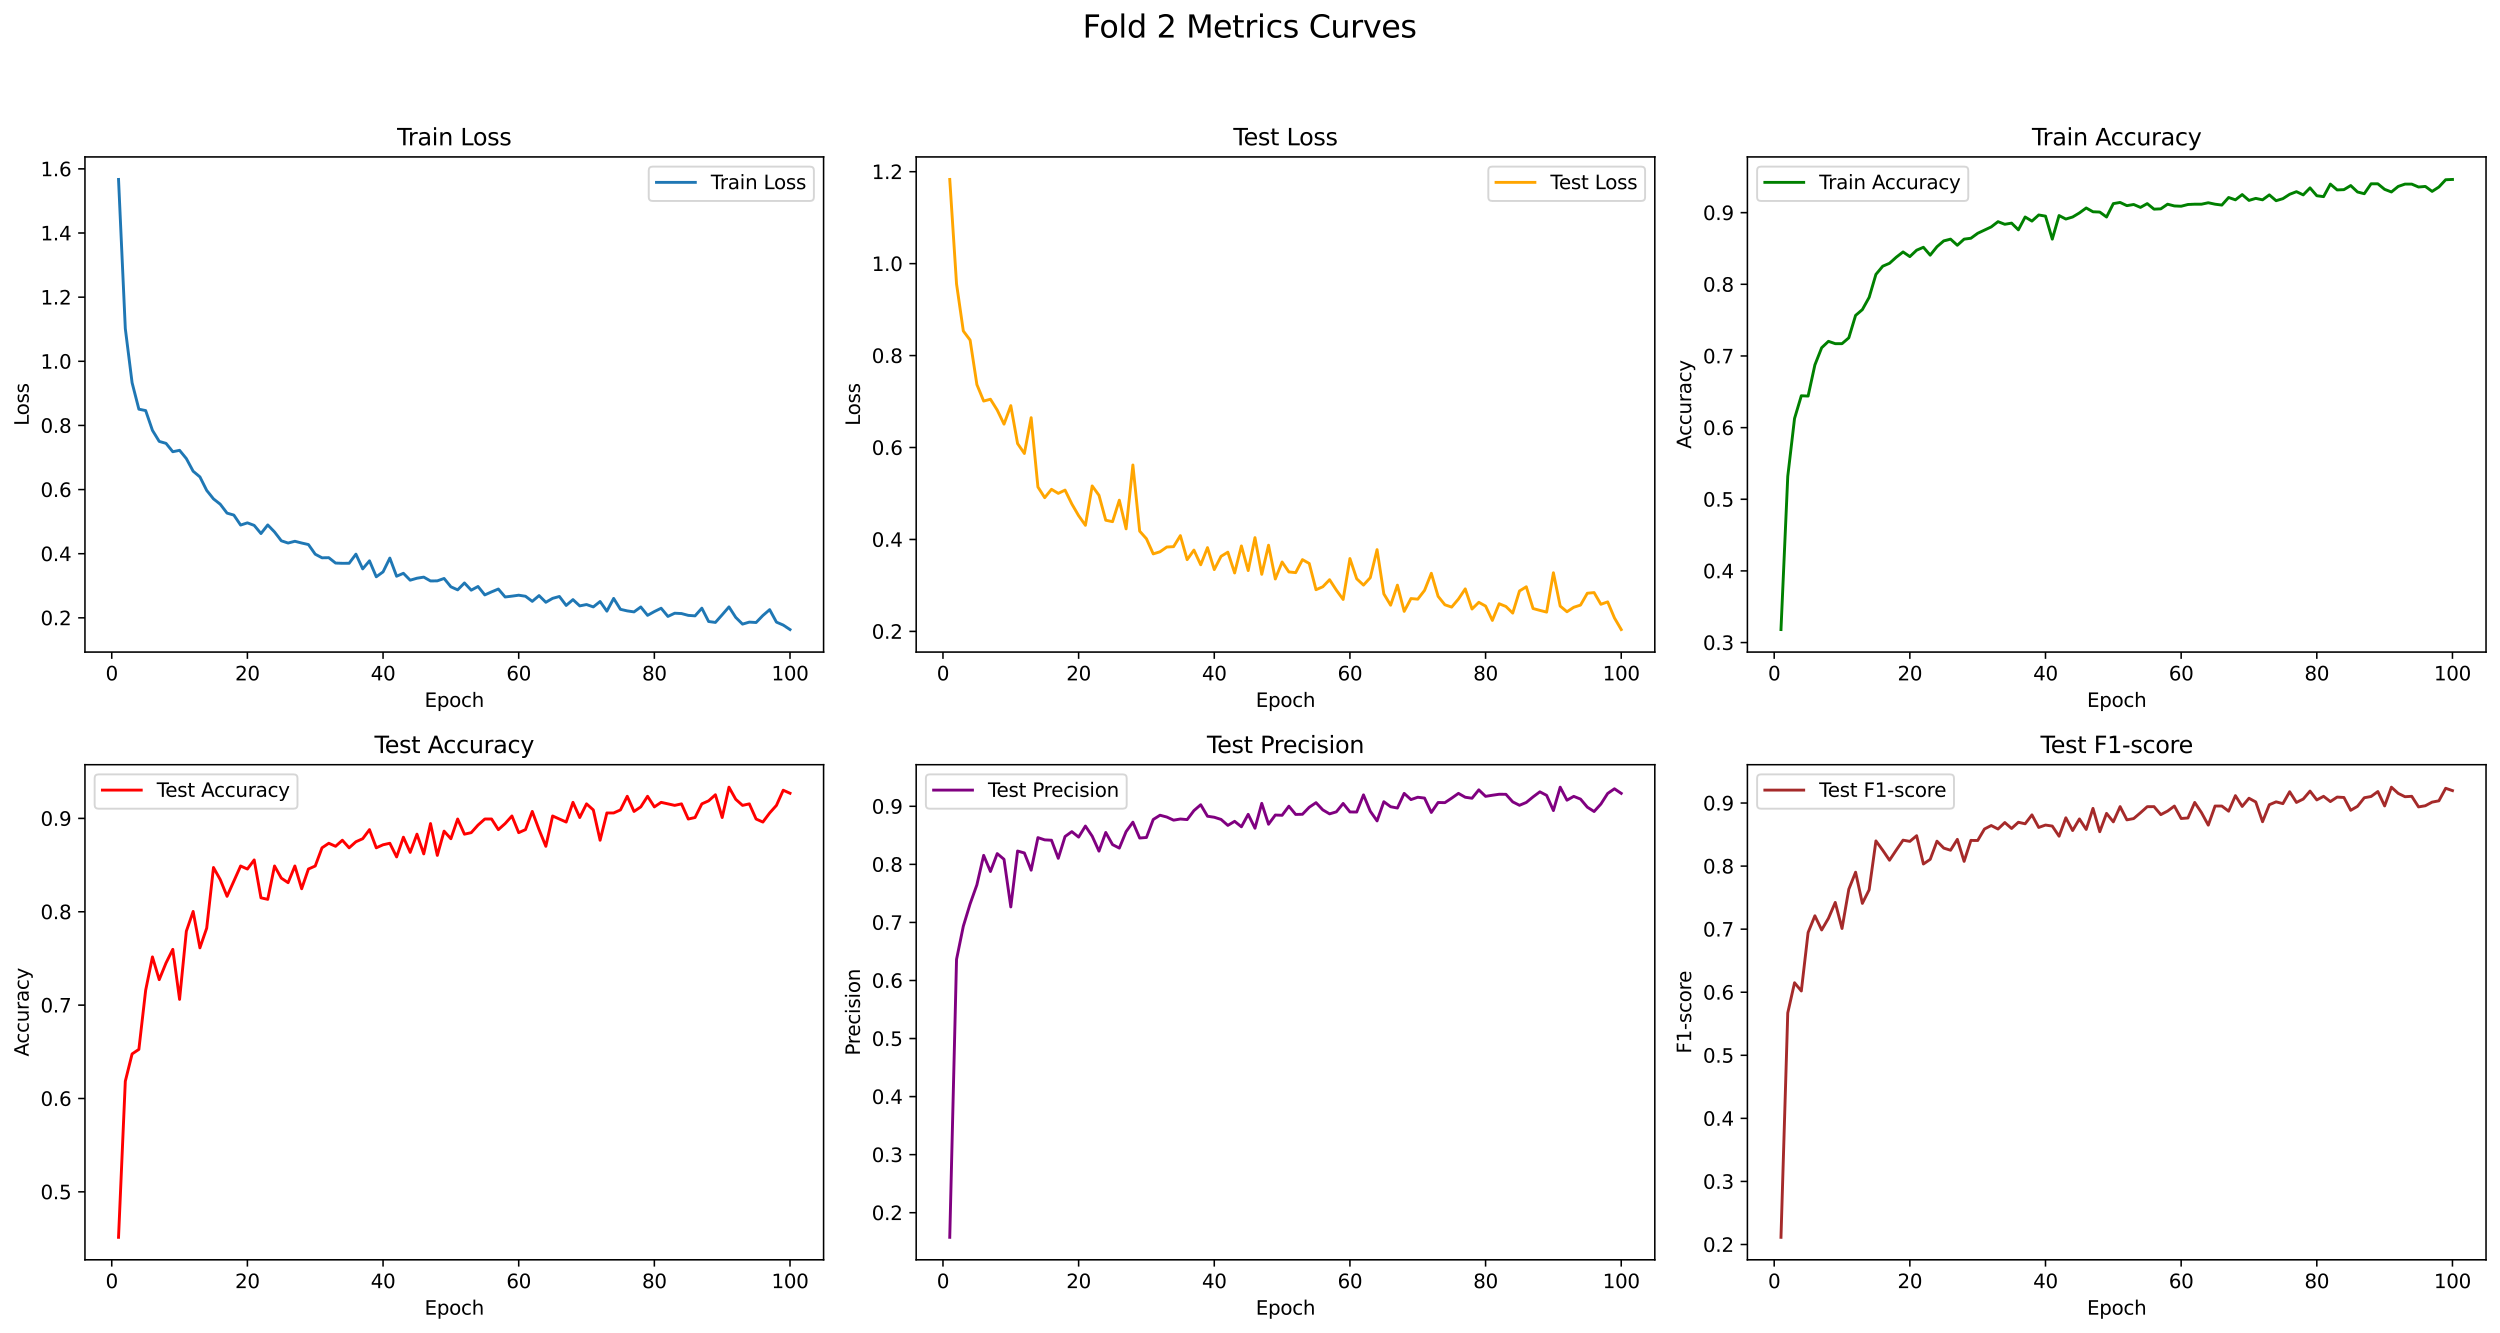 <?xml version="1.0" encoding="utf-8" standalone="no"?>
<!DOCTYPE svg PUBLIC "-//W3C//DTD SVG 1.1//EN"
  "http://www.w3.org/Graphics/SVG/1.1/DTD/svg11.dtd">
<svg xmlns:xlink="http://www.w3.org/1999/xlink" width="1288.371pt" height="686.796pt" viewBox="0 0 1288.371 686.796" xmlns="http://www.w3.org/2000/svg" version="1.1">
 <defs>
  <style type="text/css">*{stroke-linejoin: round; stroke-linecap: butt}</style>
 </defs>
 <g id="figure_1">
  <g id="patch_1">
   <path d="M 0 686.796 
L 1288.371 686.796 
L 1288.371 0 
L 0 0 
z
" style="fill: #ffffff"/>
  </g>
  <g id="axes_1">
   <g id="patch_2">
    <path d="M 43.781 336.04 
L 424.431 336.04 
L 424.431 80.88 
L 43.781 80.88 
z
" style="fill: #ffffff"/>
   </g>
   <g id="matplotlib.axis_1">
    <g id="xtick_1">
     <g id="line2d_1">
      <defs>
       <path id="mb1fc760ef5" d="M 0 0 
L 0 3.5 
" style="stroke: #000000; stroke-width: 0.8"/>
      </defs>
      <g>
       <use xlink:href="#mb1fc760ef5" x="57.588" y="336.04" style="stroke: #000000; stroke-width: 0.8"/>
      </g>
     </g>
     <g id="text_1">
      <!-- 0 -->
      <g transform="translate(54.407 350.638) scale(0.1 -0.1)">
       <defs>
        <path id="DejaVuSans-30" d="M 2034 4250 
Q 1547 4250 1301 3770 
Q 1056 3291 1056 2328 
Q 1056 1369 1301 889 
Q 1547 409 2034 409 
Q 2525 409 2770 889 
Q 3016 1369 3016 2328 
Q 3016 3291 2770 3770 
Q 2525 4250 2034 4250 
z
M 2034 4750 
Q 2819 4750 3233 4129 
Q 3647 3509 3647 2328 
Q 3647 1150 3233 529 
Q 2819 -91 2034 -91 
Q 1250 -91 836 529 
Q 422 1150 422 2328 
Q 422 3509 836 4129 
Q 1250 4750 2034 4750 
z
" transform="scale(0.016)"/>
       </defs>
       <use xlink:href="#DejaVuSans-30"/>
      </g>
     </g>
    </g>
    <g id="xtick_2">
     <g id="line2d_2">
      <g>
       <use xlink:href="#mb1fc760ef5" x="127.496" y="336.04" style="stroke: #000000; stroke-width: 0.8"/>
      </g>
     </g>
     <g id="text_2">
      <!-- 20 -->
      <g transform="translate(121.134 350.638) scale(0.1 -0.1)">
       <defs>
        <path id="DejaVuSans-32" d="M 1228 531 
L 3431 531 
L 3431 0 
L 469 0 
L 469 531 
Q 828 903 1448 1529 
Q 2069 2156 2228 2338 
Q 2531 2678 2651 2914 
Q 2772 3150 2772 3378 
Q 2772 3750 2511 3984 
Q 2250 4219 1831 4219 
Q 1534 4219 1204 4116 
Q 875 4013 500 3803 
L 500 4441 
Q 881 4594 1212 4672 
Q 1544 4750 1819 4750 
Q 2544 4750 2975 4387 
Q 3406 4025 3406 3419 
Q 3406 3131 3298 2873 
Q 3191 2616 2906 2266 
Q 2828 2175 2409 1742 
Q 1991 1309 1228 531 
z
" transform="scale(0.016)"/>
       </defs>
       <use xlink:href="#DejaVuSans-32"/>
       <use xlink:href="#DejaVuSans-30" transform="translate(63.623 0)"/>
      </g>
     </g>
    </g>
    <g id="xtick_3">
     <g id="line2d_3">
      <g>
       <use xlink:href="#mb1fc760ef5" x="197.404" y="336.04" style="stroke: #000000; stroke-width: 0.8"/>
      </g>
     </g>
     <g id="text_3">
      <!-- 40 -->
      <g transform="translate(191.042 350.638) scale(0.1 -0.1)">
       <defs>
        <path id="DejaVuSans-34" d="M 2419 4116 
L 825 1625 
L 2419 1625 
L 2419 4116 
z
M 2253 4666 
L 3047 4666 
L 3047 1625 
L 3713 1625 
L 3713 1100 
L 3047 1100 
L 3047 0 
L 2419 0 
L 2419 1100 
L 313 1100 
L 313 1709 
L 2253 4666 
z
" transform="scale(0.016)"/>
       </defs>
       <use xlink:href="#DejaVuSans-34"/>
       <use xlink:href="#DejaVuSans-30" transform="translate(63.623 0)"/>
      </g>
     </g>
    </g>
    <g id="xtick_4">
     <g id="line2d_4">
      <g>
       <use xlink:href="#mb1fc760ef5" x="267.313" y="336.04" style="stroke: #000000; stroke-width: 0.8"/>
      </g>
     </g>
     <g id="text_4">
      <!-- 60 -->
      <g transform="translate(260.95 350.638) scale(0.1 -0.1)">
       <defs>
        <path id="DejaVuSans-36" d="M 2113 2584 
Q 1688 2584 1439 2293 
Q 1191 2003 1191 1497 
Q 1191 994 1439 701 
Q 1688 409 2113 409 
Q 2538 409 2786 701 
Q 3034 994 3034 1497 
Q 3034 2003 2786 2293 
Q 2538 2584 2113 2584 
z
M 3366 4563 
L 3366 3988 
Q 3128 4100 2886 4159 
Q 2644 4219 2406 4219 
Q 1781 4219 1451 3797 
Q 1122 3375 1075 2522 
Q 1259 2794 1537 2939 
Q 1816 3084 2150 3084 
Q 2853 3084 3261 2657 
Q 3669 2231 3669 1497 
Q 3669 778 3244 343 
Q 2819 -91 2113 -91 
Q 1303 -91 875 529 
Q 447 1150 447 2328 
Q 447 3434 972 4092 
Q 1497 4750 2381 4750 
Q 2619 4750 2861 4703 
Q 3103 4656 3366 4563 
z
" transform="scale(0.016)"/>
       </defs>
       <use xlink:href="#DejaVuSans-36"/>
       <use xlink:href="#DejaVuSans-30" transform="translate(63.623 0)"/>
      </g>
     </g>
    </g>
    <g id="xtick_5">
     <g id="line2d_5">
      <g>
       <use xlink:href="#mb1fc760ef5" x="337.221" y="336.04" style="stroke: #000000; stroke-width: 0.8"/>
      </g>
     </g>
     <g id="text_5">
      <!-- 80 -->
      <g transform="translate(330.858 350.638) scale(0.1 -0.1)">
       <defs>
        <path id="DejaVuSans-38" d="M 2034 2216 
Q 1584 2216 1326 1975 
Q 1069 1734 1069 1313 
Q 1069 891 1326 650 
Q 1584 409 2034 409 
Q 2484 409 2743 651 
Q 3003 894 3003 1313 
Q 3003 1734 2745 1975 
Q 2488 2216 2034 2216 
z
M 1403 2484 
Q 997 2584 770 2862 
Q 544 3141 544 3541 
Q 544 4100 942 4425 
Q 1341 4750 2034 4750 
Q 2731 4750 3128 4425 
Q 3525 4100 3525 3541 
Q 3525 3141 3298 2862 
Q 3072 2584 2669 2484 
Q 3125 2378 3379 2068 
Q 3634 1759 3634 1313 
Q 3634 634 3220 271 
Q 2806 -91 2034 -91 
Q 1263 -91 848 271 
Q 434 634 434 1313 
Q 434 1759 690 2068 
Q 947 2378 1403 2484 
z
M 1172 3481 
Q 1172 3119 1398 2916 
Q 1625 2713 2034 2713 
Q 2441 2713 2670 2916 
Q 2900 3119 2900 3481 
Q 2900 3844 2670 4047 
Q 2441 4250 2034 4250 
Q 1625 4250 1398 4047 
Q 1172 3844 1172 3481 
z
" transform="scale(0.016)"/>
       </defs>
       <use xlink:href="#DejaVuSans-38"/>
       <use xlink:href="#DejaVuSans-30" transform="translate(63.623 0)"/>
      </g>
     </g>
    </g>
    <g id="xtick_6">
     <g id="line2d_6">
      <g>
       <use xlink:href="#mb1fc760ef5" x="407.129" y="336.04" style="stroke: #000000; stroke-width: 0.8"/>
      </g>
     </g>
     <g id="text_6">
      <!-- 100 -->
      <g transform="translate(397.585 350.638) scale(0.1 -0.1)">
       <defs>
        <path id="DejaVuSans-31" d="M 794 531 
L 1825 531 
L 1825 4091 
L 703 3866 
L 703 4441 
L 1819 4666 
L 2450 4666 
L 2450 531 
L 3481 531 
L 3481 0 
L 794 0 
L 794 531 
z
" transform="scale(0.016)"/>
       </defs>
       <use xlink:href="#DejaVuSans-31"/>
       <use xlink:href="#DejaVuSans-30" transform="translate(63.623 0)"/>
       <use xlink:href="#DejaVuSans-30" transform="translate(127.246 0)"/>
      </g>
     </g>
    </g>
    <g id="text_7">
     <!-- Epoch -->
     <g transform="translate(218.795 364.317) scale(0.1 -0.1)">
      <defs>
       <path id="DejaVuSans-45" d="M 628 4666 
L 3578 4666 
L 3578 4134 
L 1259 4134 
L 1259 2753 
L 3481 2753 
L 3481 2222 
L 1259 2222 
L 1259 531 
L 3634 531 
L 3634 0 
L 628 0 
L 628 4666 
z
" transform="scale(0.016)"/>
       <path id="DejaVuSans-70" d="M 1159 525 
L 1159 -1331 
L 581 -1331 
L 581 3500 
L 1159 3500 
L 1159 2969 
Q 1341 3281 1617 3432 
Q 1894 3584 2278 3584 
Q 2916 3584 3314 3078 
Q 3713 2572 3713 1747 
Q 3713 922 3314 415 
Q 2916 -91 2278 -91 
Q 1894 -91 1617 61 
Q 1341 213 1159 525 
z
M 3116 1747 
Q 3116 2381 2855 2742 
Q 2594 3103 2138 3103 
Q 1681 3103 1420 2742 
Q 1159 2381 1159 1747 
Q 1159 1113 1420 752 
Q 1681 391 2138 391 
Q 2594 391 2855 752 
Q 3116 1113 3116 1747 
z
" transform="scale(0.016)"/>
       <path id="DejaVuSans-6f" d="M 1959 3097 
Q 1497 3097 1228 2736 
Q 959 2375 959 1747 
Q 959 1119 1226 758 
Q 1494 397 1959 397 
Q 2419 397 2687 759 
Q 2956 1122 2956 1747 
Q 2956 2369 2687 2733 
Q 2419 3097 1959 3097 
z
M 1959 3584 
Q 2709 3584 3137 3096 
Q 3566 2609 3566 1747 
Q 3566 888 3137 398 
Q 2709 -91 1959 -91 
Q 1206 -91 779 398 
Q 353 888 353 1747 
Q 353 2609 779 3096 
Q 1206 3584 1959 3584 
z
" transform="scale(0.016)"/>
       <path id="DejaVuSans-63" d="M 3122 3366 
L 3122 2828 
Q 2878 2963 2633 3030 
Q 2388 3097 2138 3097 
Q 1578 3097 1268 2742 
Q 959 2388 959 1747 
Q 959 1106 1268 751 
Q 1578 397 2138 397 
Q 2388 397 2633 464 
Q 2878 531 3122 666 
L 3122 134 
Q 2881 22 2623 -34 
Q 2366 -91 2075 -91 
Q 1284 -91 818 406 
Q 353 903 353 1747 
Q 353 2603 823 3093 
Q 1294 3584 2113 3584 
Q 2378 3584 2631 3529 
Q 2884 3475 3122 3366 
z
" transform="scale(0.016)"/>
       <path id="DejaVuSans-68" d="M 3513 2113 
L 3513 0 
L 2938 0 
L 2938 2094 
Q 2938 2591 2744 2837 
Q 2550 3084 2163 3084 
Q 1697 3084 1428 2787 
Q 1159 2491 1159 1978 
L 1159 0 
L 581 0 
L 581 4863 
L 1159 4863 
L 1159 2956 
Q 1366 3272 1645 3428 
Q 1925 3584 2291 3584 
Q 2894 3584 3203 3211 
Q 3513 2838 3513 2113 
z
" transform="scale(0.016)"/>
      </defs>
      <use xlink:href="#DejaVuSans-45"/>
      <use xlink:href="#DejaVuSans-70" transform="translate(63.184 0)"/>
      <use xlink:href="#DejaVuSans-6f" transform="translate(126.66 0)"/>
      <use xlink:href="#DejaVuSans-63" transform="translate(187.842 0)"/>
      <use xlink:href="#DejaVuSans-68" transform="translate(242.822 0)"/>
     </g>
    </g>
   </g>
   <g id="matplotlib.axis_2">
    <g id="ytick_1">
     <g id="line2d_7">
      <defs>
       <path id="m604d3df084" d="M 0 0 
L -3.5 0 
" style="stroke: #000000; stroke-width: 0.8"/>
      </defs>
      <g>
       <use xlink:href="#m604d3df084" x="43.781" y="318.409" style="stroke: #000000; stroke-width: 0.8"/>
      </g>
     </g>
     <g id="text_8">
      <!-- 0.2 -->
      <g transform="translate(20.878 322.208) scale(0.1 -0.1)">
       <defs>
        <path id="DejaVuSans-2e" d="M 684 794 
L 1344 794 
L 1344 0 
L 684 0 
L 684 794 
z
" transform="scale(0.016)"/>
       </defs>
       <use xlink:href="#DejaVuSans-30"/>
       <use xlink:href="#DejaVuSans-2e" transform="translate(63.623 0)"/>
       <use xlink:href="#DejaVuSans-32" transform="translate(95.41 0)"/>
      </g>
     </g>
    </g>
    <g id="ytick_2">
     <g id="line2d_8">
      <g>
       <use xlink:href="#m604d3df084" x="43.781" y="285.354" style="stroke: #000000; stroke-width: 0.8"/>
      </g>
     </g>
     <g id="text_9">
      <!-- 0.4 -->
      <g transform="translate(20.878 289.153) scale(0.1 -0.1)">
       <use xlink:href="#DejaVuSans-30"/>
       <use xlink:href="#DejaVuSans-2e" transform="translate(63.623 0)"/>
       <use xlink:href="#DejaVuSans-34" transform="translate(95.41 0)"/>
      </g>
     </g>
    </g>
    <g id="ytick_3">
     <g id="line2d_9">
      <g>
       <use xlink:href="#m604d3df084" x="43.781" y="252.298" style="stroke: #000000; stroke-width: 0.8"/>
      </g>
     </g>
     <g id="text_10">
      <!-- 0.6 -->
      <g transform="translate(20.878 256.098) scale(0.1 -0.1)">
       <use xlink:href="#DejaVuSans-30"/>
       <use xlink:href="#DejaVuSans-2e" transform="translate(63.623 0)"/>
       <use xlink:href="#DejaVuSans-36" transform="translate(95.41 0)"/>
      </g>
     </g>
    </g>
    <g id="ytick_4">
     <g id="line2d_10">
      <g>
       <use xlink:href="#m604d3df084" x="43.781" y="219.243" style="stroke: #000000; stroke-width: 0.8"/>
      </g>
     </g>
     <g id="text_11">
      <!-- 0.8 -->
      <g transform="translate(20.878 223.042) scale(0.1 -0.1)">
       <use xlink:href="#DejaVuSans-30"/>
       <use xlink:href="#DejaVuSans-2e" transform="translate(63.623 0)"/>
       <use xlink:href="#DejaVuSans-38" transform="translate(95.41 0)"/>
      </g>
     </g>
    </g>
    <g id="ytick_5">
     <g id="line2d_11">
      <g>
       <use xlink:href="#m604d3df084" x="43.781" y="186.188" style="stroke: #000000; stroke-width: 0.8"/>
      </g>
     </g>
     <g id="text_12">
      <!-- 1.0 -->
      <g transform="translate(20.878 189.987) scale(0.1 -0.1)">
       <use xlink:href="#DejaVuSans-31"/>
       <use xlink:href="#DejaVuSans-2e" transform="translate(63.623 0)"/>
       <use xlink:href="#DejaVuSans-30" transform="translate(95.41 0)"/>
      </g>
     </g>
    </g>
    <g id="ytick_6">
     <g id="line2d_12">
      <g>
       <use xlink:href="#m604d3df084" x="43.781" y="153.132" style="stroke: #000000; stroke-width: 0.8"/>
      </g>
     </g>
     <g id="text_13">
      <!-- 1.2 -->
      <g transform="translate(20.878 156.932) scale(0.1 -0.1)">
       <use xlink:href="#DejaVuSans-31"/>
       <use xlink:href="#DejaVuSans-2e" transform="translate(63.623 0)"/>
       <use xlink:href="#DejaVuSans-32" transform="translate(95.41 0)"/>
      </g>
     </g>
    </g>
    <g id="ytick_7">
     <g id="line2d_13">
      <g>
       <use xlink:href="#m604d3df084" x="43.781" y="120.077" style="stroke: #000000; stroke-width: 0.8"/>
      </g>
     </g>
     <g id="text_14">
      <!-- 1.4 -->
      <g transform="translate(20.878 123.876) scale(0.1 -0.1)">
       <use xlink:href="#DejaVuSans-31"/>
       <use xlink:href="#DejaVuSans-2e" transform="translate(63.623 0)"/>
       <use xlink:href="#DejaVuSans-34" transform="translate(95.41 0)"/>
      </g>
     </g>
    </g>
    <g id="ytick_8">
     <g id="line2d_14">
      <g>
       <use xlink:href="#m604d3df084" x="43.781" y="87.022" style="stroke: #000000; stroke-width: 0.8"/>
      </g>
     </g>
     <g id="text_15">
      <!-- 1.6 -->
      <g transform="translate(20.878 90.821) scale(0.1 -0.1)">
       <use xlink:href="#DejaVuSans-31"/>
       <use xlink:href="#DejaVuSans-2e" transform="translate(63.623 0)"/>
       <use xlink:href="#DejaVuSans-36" transform="translate(95.41 0)"/>
      </g>
     </g>
    </g>
    <g id="text_16">
     <!-- Loss -->
     <g transform="translate(14.798 219.427) rotate(-90) scale(0.1 -0.1)">
      <defs>
       <path id="DejaVuSans-4c" d="M 628 4666 
L 1259 4666 
L 1259 531 
L 3531 531 
L 3531 0 
L 628 0 
L 628 4666 
z
" transform="scale(0.016)"/>
       <path id="DejaVuSans-73" d="M 2834 3397 
L 2834 2853 
Q 2591 2978 2328 3040 
Q 2066 3103 1784 3103 
Q 1356 3103 1142 2972 
Q 928 2841 928 2578 
Q 928 2378 1081 2264 
Q 1234 2150 1697 2047 
L 1894 2003 
Q 2506 1872 2764 1633 
Q 3022 1394 3022 966 
Q 3022 478 2636 193 
Q 2250 -91 1575 -91 
Q 1294 -91 989 -36 
Q 684 19 347 128 
L 347 722 
Q 666 556 975 473 
Q 1284 391 1588 391 
Q 1994 391 2212 530 
Q 2431 669 2431 922 
Q 2431 1156 2273 1281 
Q 2116 1406 1581 1522 
L 1381 1569 
Q 847 1681 609 1914 
Q 372 2147 372 2553 
Q 372 3047 722 3315 
Q 1072 3584 1716 3584 
Q 2034 3584 2315 3537 
Q 2597 3491 2834 3397 
z
" transform="scale(0.016)"/>
      </defs>
      <use xlink:href="#DejaVuSans-4c"/>
      <use xlink:href="#DejaVuSans-6f" transform="translate(53.963 0)"/>
      <use xlink:href="#DejaVuSans-73" transform="translate(115.145 0)"/>
      <use xlink:href="#DejaVuSans-73" transform="translate(167.244 0)"/>
     </g>
    </g>
   </g>
   <g id="line2d_15">
    <path d="M 61.084 92.478 
L 64.579 169.359 
L 68.074 197.239 
L 71.57 210.872 
L 75.065 211.592 
L 78.561 221.77 
L 82.056 227.477 
L 85.551 228.478 
L 89.047 232.796 
L 92.542 232.073 
L 96.038 236.346 
L 99.533 242.843 
L 103.028 245.767 
L 106.524 252.734 
L 110.019 257.105 
L 113.515 259.865 
L 117.01 264.44 
L 120.505 265.442 
L 124.001 270.59 
L 127.496 269.45 
L 130.992 270.757 
L 134.487 274.956 
L 137.983 270.525 
L 141.478 274.146 
L 144.973 278.693 
L 148.469 279.856 
L 151.964 278.944 
L 155.46 279.843 
L 158.955 280.634 
L 162.45 285.603 
L 165.946 287.461 
L 169.441 287.397 
L 172.937 290.174 
L 176.432 290.301 
L 179.927 290.28 
L 183.423 285.592 
L 186.918 293.166 
L 190.414 289.019 
L 193.909 297.25 
L 197.404 294.718 
L 200.9 287.608 
L 204.395 296.958 
L 207.891 295.45 
L 211.386 299.003 
L 214.882 297.982 
L 218.377 297.417 
L 221.872 299.4 
L 225.368 299.34 
L 228.863 298.109 
L 232.359 302.407 
L 235.854 303.983 
L 239.349 300.437 
L 242.845 304.143 
L 246.34 302.249 
L 249.836 306.583 
L 253.331 305.022 
L 256.826 303.555 
L 260.322 307.655 
L 263.817 307.222 
L 267.313 306.737 
L 270.808 307.279 
L 274.303 309.902 
L 277.799 306.94 
L 281.294 310.38 
L 284.79 308.363 
L 288.285 307.392 
L 291.78 312.01 
L 295.276 309.011 
L 298.771 312.241 
L 302.267 311.547 
L 305.762 312.778 
L 309.258 309.987 
L 312.753 314.952 
L 316.248 308.393 
L 319.744 314.012 
L 323.239 314.822 
L 326.735 315.339 
L 330.23 312.801 
L 333.725 317.113 
L 337.221 315.169 
L 340.716 313.455 
L 344.212 317.673 
L 347.707 316.019 
L 351.202 316.195 
L 354.698 317.133 
L 358.193 317.378 
L 361.689 313.428 
L 365.184 320.289 
L 368.679 320.766 
L 372.175 316.821 
L 375.67 312.763 
L 379.166 318.188 
L 382.661 321.638 
L 386.157 320.602 
L 389.652 320.807 
L 393.147 317.201 
L 396.643 314.183 
L 400.138 320.611 
L 403.634 322.128 
L 407.129 324.442 
" clip-path="url(#pc5ed182490)" style="fill: none; stroke: #1f77b4; stroke-width: 1.5; stroke-linecap: square"/>
   </g>
   <g id="patch_3">
    <path d="M 43.781 336.04 
L 43.781 80.88 
" style="fill: none; stroke: #000000; stroke-width: 0.8; stroke-linejoin: miter; stroke-linecap: square"/>
   </g>
   <g id="patch_4">
    <path d="M 424.431 336.04 
L 424.431 80.88 
" style="fill: none; stroke: #000000; stroke-width: 0.8; stroke-linejoin: miter; stroke-linecap: square"/>
   </g>
   <g id="patch_5">
    <path d="M 43.781 336.04 
L 424.431 336.04 
" style="fill: none; stroke: #000000; stroke-width: 0.8; stroke-linejoin: miter; stroke-linecap: square"/>
   </g>
   <g id="patch_6">
    <path d="M 43.781 80.88 
L 424.431 80.88 
" style="fill: none; stroke: #000000; stroke-width: 0.8; stroke-linejoin: miter; stroke-linecap: square"/>
   </g>
   <g id="text_17">
    <!-- Train Loss -->
    <g transform="translate(204.646 74.88) scale(0.12 -0.12)">
     <defs>
      <path id="DejaVuSans-54" d="M -19 4666 
L 3928 4666 
L 3928 4134 
L 2272 4134 
L 2272 0 
L 1638 0 
L 1638 4134 
L -19 4134 
L -19 4666 
z
" transform="scale(0.016)"/>
      <path id="DejaVuSans-72" d="M 2631 2963 
Q 2534 3019 2420 3045 
Q 2306 3072 2169 3072 
Q 1681 3072 1420 2755 
Q 1159 2438 1159 1844 
L 1159 0 
L 581 0 
L 581 3500 
L 1159 3500 
L 1159 2956 
Q 1341 3275 1631 3429 
Q 1922 3584 2338 3584 
Q 2397 3584 2469 3576 
Q 2541 3569 2628 3553 
L 2631 2963 
z
" transform="scale(0.016)"/>
      <path id="DejaVuSans-61" d="M 2194 1759 
Q 1497 1759 1228 1600 
Q 959 1441 959 1056 
Q 959 750 1161 570 
Q 1363 391 1709 391 
Q 2188 391 2477 730 
Q 2766 1069 2766 1631 
L 2766 1759 
L 2194 1759 
z
M 3341 1997 
L 3341 0 
L 2766 0 
L 2766 531 
Q 2569 213 2275 61 
Q 1981 -91 1556 -91 
Q 1019 -91 701 211 
Q 384 513 384 1019 
Q 384 1609 779 1909 
Q 1175 2209 1959 2209 
L 2766 2209 
L 2766 2266 
Q 2766 2663 2505 2880 
Q 2244 3097 1772 3097 
Q 1472 3097 1187 3025 
Q 903 2953 641 2809 
L 641 3341 
Q 956 3463 1253 3523 
Q 1550 3584 1831 3584 
Q 2591 3584 2966 3190 
Q 3341 2797 3341 1997 
z
" transform="scale(0.016)"/>
      <path id="DejaVuSans-69" d="M 603 3500 
L 1178 3500 
L 1178 0 
L 603 0 
L 603 3500 
z
M 603 4863 
L 1178 4863 
L 1178 4134 
L 603 4134 
L 603 4863 
z
" transform="scale(0.016)"/>
      <path id="DejaVuSans-6e" d="M 3513 2113 
L 3513 0 
L 2938 0 
L 2938 2094 
Q 2938 2591 2744 2837 
Q 2550 3084 2163 3084 
Q 1697 3084 1428 2787 
Q 1159 2491 1159 1978 
L 1159 0 
L 581 0 
L 581 3500 
L 1159 3500 
L 1159 2956 
Q 1366 3272 1645 3428 
Q 1925 3584 2291 3584 
Q 2894 3584 3203 3211 
Q 3513 2838 3513 2113 
z
" transform="scale(0.016)"/>
      <path id="DejaVuSans-20" transform="scale(0.016)"/>
     </defs>
     <use xlink:href="#DejaVuSans-54"/>
     <use xlink:href="#DejaVuSans-72" transform="translate(46.334 0)"/>
     <use xlink:href="#DejaVuSans-61" transform="translate(87.447 0)"/>
     <use xlink:href="#DejaVuSans-69" transform="translate(148.727 0)"/>
     <use xlink:href="#DejaVuSans-6e" transform="translate(176.51 0)"/>
     <use xlink:href="#DejaVuSans-20" transform="translate(239.889 0)"/>
     <use xlink:href="#DejaVuSans-4c" transform="translate(271.676 0)"/>
     <use xlink:href="#DejaVuSans-6f" transform="translate(325.639 0)"/>
     <use xlink:href="#DejaVuSans-73" transform="translate(386.82 0)"/>
     <use xlink:href="#DejaVuSans-73" transform="translate(438.92 0)"/>
    </g>
   </g>
   <g id="legend_1">
    <g id="patch_7">
     <path d="M 336.331 103.558 
L 417.431 103.558 
Q 419.431 103.558 419.431 101.558 
L 419.431 87.88 
Q 419.431 85.88 417.431 85.88 
L 336.331 85.88 
Q 334.331 85.88 334.331 87.88 
L 334.331 101.558 
Q 334.331 103.558 336.331 103.558 
z
" style="fill: #ffffff; opacity: 0.8; stroke: #cccccc; stroke-linejoin: miter"/>
    </g>
    <g id="line2d_16">
     <path d="M 338.331 93.978 
L 348.331 93.978 
L 358.331 93.978 
" style="fill: none; stroke: #1f77b4; stroke-width: 1.5; stroke-linecap: square"/>
    </g>
    <g id="text_18">
     <!-- Train Loss -->
     <g transform="translate(366.331 97.478) scale(0.1 -0.1)">
      <use xlink:href="#DejaVuSans-54"/>
      <use xlink:href="#DejaVuSans-72" transform="translate(46.334 0)"/>
      <use xlink:href="#DejaVuSans-61" transform="translate(87.447 0)"/>
      <use xlink:href="#DejaVuSans-69" transform="translate(148.727 0)"/>
      <use xlink:href="#DejaVuSans-6e" transform="translate(176.51 0)"/>
      <use xlink:href="#DejaVuSans-20" transform="translate(239.889 0)"/>
      <use xlink:href="#DejaVuSans-4c" transform="translate(271.676 0)"/>
      <use xlink:href="#DejaVuSans-6f" transform="translate(325.639 0)"/>
      <use xlink:href="#DejaVuSans-73" transform="translate(386.82 0)"/>
      <use xlink:href="#DejaVuSans-73" transform="translate(438.92 0)"/>
     </g>
    </g>
   </g>
  </g>
  <g id="axes_2">
   <g id="patch_8">
    <path d="M 472.151 336.04 
L 852.801 336.04 
L 852.801 80.88 
L 472.151 80.88 
z
" style="fill: #ffffff"/>
   </g>
   <g id="matplotlib.axis_3">
    <g id="xtick_7">
     <g id="line2d_17">
      <g>
       <use xlink:href="#mb1fc760ef5" x="485.958" y="336.04" style="stroke: #000000; stroke-width: 0.8"/>
      </g>
     </g>
     <g id="text_19">
      <!-- 0 -->
      <g transform="translate(482.777 350.638) scale(0.1 -0.1)">
       <use xlink:href="#DejaVuSans-30"/>
      </g>
     </g>
    </g>
    <g id="xtick_8">
     <g id="line2d_18">
      <g>
       <use xlink:href="#mb1fc760ef5" x="555.866" y="336.04" style="stroke: #000000; stroke-width: 0.8"/>
      </g>
     </g>
     <g id="text_20">
      <!-- 20 -->
      <g transform="translate(549.504 350.638) scale(0.1 -0.1)">
       <use xlink:href="#DejaVuSans-32"/>
       <use xlink:href="#DejaVuSans-30" transform="translate(63.623 0)"/>
      </g>
     </g>
    </g>
    <g id="xtick_9">
     <g id="line2d_19">
      <g>
       <use xlink:href="#mb1fc760ef5" x="625.774" y="336.04" style="stroke: #000000; stroke-width: 0.8"/>
      </g>
     </g>
     <g id="text_21">
      <!-- 40 -->
      <g transform="translate(619.412 350.638) scale(0.1 -0.1)">
       <use xlink:href="#DejaVuSans-34"/>
       <use xlink:href="#DejaVuSans-30" transform="translate(63.623 0)"/>
      </g>
     </g>
    </g>
    <g id="xtick_10">
     <g id="line2d_20">
      <g>
       <use xlink:href="#mb1fc760ef5" x="695.683" y="336.04" style="stroke: #000000; stroke-width: 0.8"/>
      </g>
     </g>
     <g id="text_22">
      <!-- 60 -->
      <g transform="translate(689.32 350.638) scale(0.1 -0.1)">
       <use xlink:href="#DejaVuSans-36"/>
       <use xlink:href="#DejaVuSans-30" transform="translate(63.623 0)"/>
      </g>
     </g>
    </g>
    <g id="xtick_11">
     <g id="line2d_21">
      <g>
       <use xlink:href="#mb1fc760ef5" x="765.591" y="336.04" style="stroke: #000000; stroke-width: 0.8"/>
      </g>
     </g>
     <g id="text_23">
      <!-- 80 -->
      <g transform="translate(759.228 350.638) scale(0.1 -0.1)">
       <use xlink:href="#DejaVuSans-38"/>
       <use xlink:href="#DejaVuSans-30" transform="translate(63.623 0)"/>
      </g>
     </g>
    </g>
    <g id="xtick_12">
     <g id="line2d_22">
      <g>
       <use xlink:href="#mb1fc760ef5" x="835.499" y="336.04" style="stroke: #000000; stroke-width: 0.8"/>
      </g>
     </g>
     <g id="text_24">
      <!-- 100 -->
      <g transform="translate(825.955 350.638) scale(0.1 -0.1)">
       <use xlink:href="#DejaVuSans-31"/>
       <use xlink:href="#DejaVuSans-30" transform="translate(63.623 0)"/>
       <use xlink:href="#DejaVuSans-30" transform="translate(127.246 0)"/>
      </g>
     </g>
    </g>
    <g id="text_25">
     <!-- Epoch -->
     <g transform="translate(647.165 364.317) scale(0.1 -0.1)">
      <use xlink:href="#DejaVuSans-45"/>
      <use xlink:href="#DejaVuSans-70" transform="translate(63.184 0)"/>
      <use xlink:href="#DejaVuSans-6f" transform="translate(126.66 0)"/>
      <use xlink:href="#DejaVuSans-63" transform="translate(187.842 0)"/>
      <use xlink:href="#DejaVuSans-68" transform="translate(242.822 0)"/>
     </g>
    </g>
   </g>
   <g id="matplotlib.axis_4">
    <g id="ytick_9">
     <g id="line2d_23">
      <g>
       <use xlink:href="#m604d3df084" x="472.151" y="325.393" style="stroke: #000000; stroke-width: 0.8"/>
      </g>
     </g>
     <g id="text_26">
      <!-- 0.2 -->
      <g transform="translate(449.248 329.192) scale(0.1 -0.1)">
       <use xlink:href="#DejaVuSans-30"/>
       <use xlink:href="#DejaVuSans-2e" transform="translate(63.623 0)"/>
       <use xlink:href="#DejaVuSans-32" transform="translate(95.41 0)"/>
      </g>
     </g>
    </g>
    <g id="ytick_10">
     <g id="line2d_24">
      <g>
       <use xlink:href="#m604d3df084" x="472.151" y="278.009" style="stroke: #000000; stroke-width: 0.8"/>
      </g>
     </g>
     <g id="text_27">
      <!-- 0.4 -->
      <g transform="translate(449.248 281.808) scale(0.1 -0.1)">
       <use xlink:href="#DejaVuSans-30"/>
       <use xlink:href="#DejaVuSans-2e" transform="translate(63.623 0)"/>
       <use xlink:href="#DejaVuSans-34" transform="translate(95.41 0)"/>
      </g>
     </g>
    </g>
    <g id="ytick_11">
     <g id="line2d_25">
      <g>
       <use xlink:href="#m604d3df084" x="472.151" y="230.625" style="stroke: #000000; stroke-width: 0.8"/>
      </g>
     </g>
     <g id="text_28">
      <!-- 0.6 -->
      <g transform="translate(449.248 234.425) scale(0.1 -0.1)">
       <use xlink:href="#DejaVuSans-30"/>
       <use xlink:href="#DejaVuSans-2e" transform="translate(63.623 0)"/>
       <use xlink:href="#DejaVuSans-36" transform="translate(95.41 0)"/>
      </g>
     </g>
    </g>
    <g id="ytick_12">
     <g id="line2d_26">
      <g>
       <use xlink:href="#m604d3df084" x="472.151" y="183.241" style="stroke: #000000; stroke-width: 0.8"/>
      </g>
     </g>
     <g id="text_29">
      <!-- 0.8 -->
      <g transform="translate(449.248 187.041) scale(0.1 -0.1)">
       <use xlink:href="#DejaVuSans-30"/>
       <use xlink:href="#DejaVuSans-2e" transform="translate(63.623 0)"/>
       <use xlink:href="#DejaVuSans-38" transform="translate(95.41 0)"/>
      </g>
     </g>
    </g>
    <g id="ytick_13">
     <g id="line2d_27">
      <g>
       <use xlink:href="#m604d3df084" x="472.151" y="135.858" style="stroke: #000000; stroke-width: 0.8"/>
      </g>
     </g>
     <g id="text_30">
      <!-- 1.0 -->
      <g transform="translate(449.248 139.657) scale(0.1 -0.1)">
       <use xlink:href="#DejaVuSans-31"/>
       <use xlink:href="#DejaVuSans-2e" transform="translate(63.623 0)"/>
       <use xlink:href="#DejaVuSans-30" transform="translate(95.41 0)"/>
      </g>
     </g>
    </g>
    <g id="ytick_14">
     <g id="line2d_28">
      <g>
       <use xlink:href="#m604d3df084" x="472.151" y="88.474" style="stroke: #000000; stroke-width: 0.8"/>
      </g>
     </g>
     <g id="text_31">
      <!-- 1.2 -->
      <g transform="translate(449.248 92.273) scale(0.1 -0.1)">
       <use xlink:href="#DejaVuSans-31"/>
       <use xlink:href="#DejaVuSans-2e" transform="translate(63.623 0)"/>
       <use xlink:href="#DejaVuSans-32" transform="translate(95.41 0)"/>
      </g>
     </g>
    </g>
    <g id="text_32">
     <!-- Loss -->
     <g transform="translate(443.168 219.427) rotate(-90) scale(0.1 -0.1)">
      <use xlink:href="#DejaVuSans-4c"/>
      <use xlink:href="#DejaVuSans-6f" transform="translate(53.963 0)"/>
      <use xlink:href="#DejaVuSans-73" transform="translate(115.145 0)"/>
      <use xlink:href="#DejaVuSans-73" transform="translate(167.244 0)"/>
     </g>
    </g>
   </g>
   <g id="line2d_29">
    <path d="M 489.454 92.478 
L 492.949 146.315 
L 496.444 170.573 
L 499.94 175.271 
L 503.435 198.188 
L 506.931 206.678 
L 510.426 205.745 
L 513.921 211.342 
L 517.417 218.573 
L 520.912 209.055 
L 524.408 228.598 
L 527.903 233.694 
L 531.398 215.258 
L 534.894 250.969 
L 538.389 256.477 
L 541.885 252.167 
L 545.38 254.26 
L 548.875 252.574 
L 552.371 259.726 
L 555.866 265.749 
L 559.362 270.711 
L 562.857 250.425 
L 566.353 255.252 
L 569.848 268.102 
L 573.343 268.838 
L 576.839 257.776 
L 580.334 272.547 
L 583.83 239.639 
L 587.325 273.718 
L 590.82 277.651 
L 594.316 285.443 
L 597.811 284.354 
L 601.307 281.905 
L 604.802 281.72 
L 608.297 276.041 
L 611.793 288.414 
L 615.288 283.494 
L 618.784 291.052 
L 622.279 282.223 
L 625.774 293.525 
L 629.27 286.702 
L 632.765 284.565 
L 636.261 295.265 
L 639.756 281.355 
L 643.252 294.041 
L 646.747 277.079 
L 650.242 295.96 
L 653.738 280.976 
L 657.233 298.382 
L 660.729 289.628 
L 664.224 294.744 
L 667.719 295.11 
L 671.215 288.409 
L 674.71 290.385 
L 678.206 303.9 
L 681.701 302.388 
L 685.196 298.748 
L 688.692 304.129 
L 692.187 308.931 
L 695.683 287.851 
L 699.178 298.284 
L 702.673 301.524 
L 706.169 297.708 
L 709.664 283.265 
L 713.16 306.071 
L 716.655 311.882 
L 720.15 301.558 
L 723.646 315.053 
L 727.141 308.46 
L 730.637 308.772 
L 734.132 304.258 
L 737.628 295.438 
L 741.123 307.311 
L 744.618 311.678 
L 748.114 312.854 
L 751.609 308.718 
L 755.105 303.478 
L 758.6 313.854 
L 762.095 310.408 
L 765.591 312.33 
L 769.086 319.726 
L 772.582 311.126 
L 776.077 312.549 
L 779.572 315.959 
L 783.068 304.562 
L 786.563 302.395 
L 790.059 313.601 
L 793.554 314.551 
L 797.049 315.445 
L 800.545 295.179 
L 804.04 312.337 
L 807.536 315.262 
L 811.031 312.962 
L 814.527 311.829 
L 818.022 305.724 
L 821.517 305.387 
L 825.013 311.416 
L 828.508 310.176 
L 832.004 318.458 
L 835.499 324.442 
" clip-path="url(#peabe3ad4dc)" style="fill: none; stroke: #ffa500; stroke-width: 1.5; stroke-linecap: square"/>
   </g>
   <g id="patch_9">
    <path d="M 472.151 336.04 
L 472.151 80.88 
" style="fill: none; stroke: #000000; stroke-width: 0.8; stroke-linejoin: miter; stroke-linecap: square"/>
   </g>
   <g id="patch_10">
    <path d="M 852.801 336.04 
L 852.801 80.88 
" style="fill: none; stroke: #000000; stroke-width: 0.8; stroke-linejoin: miter; stroke-linecap: square"/>
   </g>
   <g id="patch_11">
    <path d="M 472.151 336.04 
L 852.801 336.04 
" style="fill: none; stroke: #000000; stroke-width: 0.8; stroke-linejoin: miter; stroke-linecap: square"/>
   </g>
   <g id="patch_12">
    <path d="M 472.151 80.88 
L 852.801 80.88 
" style="fill: none; stroke: #000000; stroke-width: 0.8; stroke-linejoin: miter; stroke-linecap: square"/>
   </g>
   <g id="text_33">
    <!-- Test Loss -->
    <g transform="translate(635.594 74.88) scale(0.12 -0.12)">
     <defs>
      <path id="DejaVuSans-65" d="M 3597 1894 
L 3597 1613 
L 953 1613 
Q 991 1019 1311 708 
Q 1631 397 2203 397 
Q 2534 397 2845 478 
Q 3156 559 3463 722 
L 3463 178 
Q 3153 47 2828 -22 
Q 2503 -91 2169 -91 
Q 1331 -91 842 396 
Q 353 884 353 1716 
Q 353 2575 817 3079 
Q 1281 3584 2069 3584 
Q 2775 3584 3186 3129 
Q 3597 2675 3597 1894 
z
M 3022 2063 
Q 3016 2534 2758 2815 
Q 2500 3097 2075 3097 
Q 1594 3097 1305 2825 
Q 1016 2553 972 2059 
L 3022 2063 
z
" transform="scale(0.016)"/>
      <path id="DejaVuSans-74" d="M 1172 4494 
L 1172 3500 
L 2356 3500 
L 2356 3053 
L 1172 3053 
L 1172 1153 
Q 1172 725 1289 603 
Q 1406 481 1766 481 
L 2356 481 
L 2356 0 
L 1766 0 
Q 1100 0 847 248 
Q 594 497 594 1153 
L 594 3053 
L 172 3053 
L 172 3500 
L 594 3500 
L 594 4494 
L 1172 4494 
z
" transform="scale(0.016)"/>
     </defs>
     <use xlink:href="#DejaVuSans-54"/>
     <use xlink:href="#DejaVuSans-65" transform="translate(44.084 0)"/>
     <use xlink:href="#DejaVuSans-73" transform="translate(105.607 0)"/>
     <use xlink:href="#DejaVuSans-74" transform="translate(157.707 0)"/>
     <use xlink:href="#DejaVuSans-20" transform="translate(196.916 0)"/>
     <use xlink:href="#DejaVuSans-4c" transform="translate(228.703 0)"/>
     <use xlink:href="#DejaVuSans-6f" transform="translate(282.666 0)"/>
     <use xlink:href="#DejaVuSans-73" transform="translate(343.848 0)"/>
     <use xlink:href="#DejaVuSans-73" transform="translate(395.947 0)"/>
    </g>
   </g>
   <g id="legend_2">
    <g id="patch_13">
     <path d="M 768.998 103.558 
L 845.801 103.558 
Q 847.801 103.558 847.801 101.558 
L 847.801 87.88 
Q 847.801 85.88 845.801 85.88 
L 768.998 85.88 
Q 766.998 85.88 766.998 87.88 
L 766.998 101.558 
Q 766.998 103.558 768.998 103.558 
z
" style="fill: #ffffff; opacity: 0.8; stroke: #cccccc; stroke-linejoin: miter"/>
    </g>
    <g id="line2d_30">
     <path d="M 770.998 93.978 
L 780.998 93.978 
L 790.998 93.978 
" style="fill: none; stroke: #ffa500; stroke-width: 1.5; stroke-linecap: square"/>
    </g>
    <g id="text_34">
     <!-- Test Loss -->
     <g transform="translate(798.998 97.478) scale(0.1 -0.1)">
      <use xlink:href="#DejaVuSans-54"/>
      <use xlink:href="#DejaVuSans-65" transform="translate(44.084 0)"/>
      <use xlink:href="#DejaVuSans-73" transform="translate(105.607 0)"/>
      <use xlink:href="#DejaVuSans-74" transform="translate(157.707 0)"/>
      <use xlink:href="#DejaVuSans-20" transform="translate(196.916 0)"/>
      <use xlink:href="#DejaVuSans-4c" transform="translate(228.703 0)"/>
      <use xlink:href="#DejaVuSans-6f" transform="translate(282.666 0)"/>
      <use xlink:href="#DejaVuSans-73" transform="translate(343.848 0)"/>
      <use xlink:href="#DejaVuSans-73" transform="translate(395.947 0)"/>
     </g>
    </g>
   </g>
  </g>
  <g id="axes_3">
   <g id="patch_14">
    <path d="M 900.521 336.04 
L 1281.171 336.04 
L 1281.171 80.88 
L 900.521 80.88 
z
" style="fill: #ffffff"/>
   </g>
   <g id="matplotlib.axis_5">
    <g id="xtick_13">
     <g id="line2d_31">
      <g>
       <use xlink:href="#mb1fc760ef5" x="914.328" y="336.04" style="stroke: #000000; stroke-width: 0.8"/>
      </g>
     </g>
     <g id="text_35">
      <!-- 0 -->
      <g transform="translate(911.147 350.638) scale(0.1 -0.1)">
       <use xlink:href="#DejaVuSans-30"/>
      </g>
     </g>
    </g>
    <g id="xtick_14">
     <g id="line2d_32">
      <g>
       <use xlink:href="#mb1fc760ef5" x="984.236" y="336.04" style="stroke: #000000; stroke-width: 0.8"/>
      </g>
     </g>
     <g id="text_36">
      <!-- 20 -->
      <g transform="translate(977.874 350.638) scale(0.1 -0.1)">
       <use xlink:href="#DejaVuSans-32"/>
       <use xlink:href="#DejaVuSans-30" transform="translate(63.623 0)"/>
      </g>
     </g>
    </g>
    <g id="xtick_15">
     <g id="line2d_33">
      <g>
       <use xlink:href="#mb1fc760ef5" x="1054.144" y="336.04" style="stroke: #000000; stroke-width: 0.8"/>
      </g>
     </g>
     <g id="text_37">
      <!-- 40 -->
      <g transform="translate(1047.782 350.638) scale(0.1 -0.1)">
       <use xlink:href="#DejaVuSans-34"/>
       <use xlink:href="#DejaVuSans-30" transform="translate(63.623 0)"/>
      </g>
     </g>
    </g>
    <g id="xtick_16">
     <g id="line2d_34">
      <g>
       <use xlink:href="#mb1fc760ef5" x="1124.053" y="336.04" style="stroke: #000000; stroke-width: 0.8"/>
      </g>
     </g>
     <g id="text_38">
      <!-- 60 -->
      <g transform="translate(1117.69 350.638) scale(0.1 -0.1)">
       <use xlink:href="#DejaVuSans-36"/>
       <use xlink:href="#DejaVuSans-30" transform="translate(63.623 0)"/>
      </g>
     </g>
    </g>
    <g id="xtick_17">
     <g id="line2d_35">
      <g>
       <use xlink:href="#mb1fc760ef5" x="1193.961" y="336.04" style="stroke: #000000; stroke-width: 0.8"/>
      </g>
     </g>
     <g id="text_39">
      <!-- 80 -->
      <g transform="translate(1187.598 350.638) scale(0.1 -0.1)">
       <use xlink:href="#DejaVuSans-38"/>
       <use xlink:href="#DejaVuSans-30" transform="translate(63.623 0)"/>
      </g>
     </g>
    </g>
    <g id="xtick_18">
     <g id="line2d_36">
      <g>
       <use xlink:href="#mb1fc760ef5" x="1263.869" y="336.04" style="stroke: #000000; stroke-width: 0.8"/>
      </g>
     </g>
     <g id="text_40">
      <!-- 100 -->
      <g transform="translate(1254.325 350.638) scale(0.1 -0.1)">
       <use xlink:href="#DejaVuSans-31"/>
       <use xlink:href="#DejaVuSans-30" transform="translate(63.623 0)"/>
       <use xlink:href="#DejaVuSans-30" transform="translate(127.246 0)"/>
      </g>
     </g>
    </g>
    <g id="text_41">
     <!-- Epoch -->
     <g transform="translate(1075.535 364.317) scale(0.1 -0.1)">
      <use xlink:href="#DejaVuSans-45"/>
      <use xlink:href="#DejaVuSans-70" transform="translate(63.184 0)"/>
      <use xlink:href="#DejaVuSans-6f" transform="translate(126.66 0)"/>
      <use xlink:href="#DejaVuSans-63" transform="translate(187.842 0)"/>
      <use xlink:href="#DejaVuSans-68" transform="translate(242.822 0)"/>
     </g>
    </g>
   </g>
   <g id="matplotlib.axis_6">
    <g id="ytick_15">
     <g id="line2d_37">
      <g>
       <use xlink:href="#m604d3df084" x="900.521" y="331.149" style="stroke: #000000; stroke-width: 0.8"/>
      </g>
     </g>
     <g id="text_42">
      <!-- 0.3 -->
      <g transform="translate(877.618 334.948) scale(0.1 -0.1)">
       <defs>
        <path id="DejaVuSans-33" d="M 2597 2516 
Q 3050 2419 3304 2112 
Q 3559 1806 3559 1356 
Q 3559 666 3084 287 
Q 2609 -91 1734 -91 
Q 1441 -91 1130 -33 
Q 819 25 488 141 
L 488 750 
Q 750 597 1062 519 
Q 1375 441 1716 441 
Q 2309 441 2620 675 
Q 2931 909 2931 1356 
Q 2931 1769 2642 2001 
Q 2353 2234 1838 2234 
L 1294 2234 
L 1294 2753 
L 1863 2753 
Q 2328 2753 2575 2939 
Q 2822 3125 2822 3475 
Q 2822 3834 2567 4026 
Q 2313 4219 1838 4219 
Q 1578 4219 1281 4162 
Q 984 4106 628 3988 
L 628 4550 
Q 988 4650 1302 4700 
Q 1616 4750 1894 4750 
Q 2613 4750 3031 4423 
Q 3450 4097 3450 3541 
Q 3450 3153 3228 2886 
Q 3006 2619 2597 2516 
z
" transform="scale(0.016)"/>
       </defs>
       <use xlink:href="#DejaVuSans-30"/>
       <use xlink:href="#DejaVuSans-2e" transform="translate(63.623 0)"/>
       <use xlink:href="#DejaVuSans-33" transform="translate(95.41 0)"/>
      </g>
     </g>
    </g>
    <g id="ytick_16">
     <g id="line2d_38">
      <g>
       <use xlink:href="#m604d3df084" x="900.521" y="294.224" style="stroke: #000000; stroke-width: 0.8"/>
      </g>
     </g>
     <g id="text_43">
      <!-- 0.4 -->
      <g transform="translate(877.618 298.023) scale(0.1 -0.1)">
       <use xlink:href="#DejaVuSans-30"/>
       <use xlink:href="#DejaVuSans-2e" transform="translate(63.623 0)"/>
       <use xlink:href="#DejaVuSans-34" transform="translate(95.41 0)"/>
      </g>
     </g>
    </g>
    <g id="ytick_17">
     <g id="line2d_39">
      <g>
       <use xlink:href="#m604d3df084" x="900.521" y="257.298" style="stroke: #000000; stroke-width: 0.8"/>
      </g>
     </g>
     <g id="text_44">
      <!-- 0.5 -->
      <g transform="translate(877.618 261.098) scale(0.1 -0.1)">
       <defs>
        <path id="DejaVuSans-35" d="M 691 4666 
L 3169 4666 
L 3169 4134 
L 1269 4134 
L 1269 2991 
Q 1406 3038 1543 3061 
Q 1681 3084 1819 3084 
Q 2600 3084 3056 2656 
Q 3513 2228 3513 1497 
Q 3513 744 3044 326 
Q 2575 -91 1722 -91 
Q 1428 -91 1123 -41 
Q 819 9 494 109 
L 494 744 
Q 775 591 1075 516 
Q 1375 441 1709 441 
Q 2250 441 2565 725 
Q 2881 1009 2881 1497 
Q 2881 1984 2565 2268 
Q 2250 2553 1709 2553 
Q 1456 2553 1204 2497 
Q 953 2441 691 2322 
L 691 4666 
z
" transform="scale(0.016)"/>
       </defs>
       <use xlink:href="#DejaVuSans-30"/>
       <use xlink:href="#DejaVuSans-2e" transform="translate(63.623 0)"/>
       <use xlink:href="#DejaVuSans-35" transform="translate(95.41 0)"/>
      </g>
     </g>
    </g>
    <g id="ytick_18">
     <g id="line2d_40">
      <g>
       <use xlink:href="#m604d3df084" x="900.521" y="220.373" style="stroke: #000000; stroke-width: 0.8"/>
      </g>
     </g>
     <g id="text_45">
      <!-- 0.6 -->
      <g transform="translate(877.618 224.172) scale(0.1 -0.1)">
       <use xlink:href="#DejaVuSans-30"/>
       <use xlink:href="#DejaVuSans-2e" transform="translate(63.623 0)"/>
       <use xlink:href="#DejaVuSans-36" transform="translate(95.41 0)"/>
      </g>
     </g>
    </g>
    <g id="ytick_19">
     <g id="line2d_41">
      <g>
       <use xlink:href="#m604d3df084" x="900.521" y="183.448" style="stroke: #000000; stroke-width: 0.8"/>
      </g>
     </g>
     <g id="text_46">
      <!-- 0.7 -->
      <g transform="translate(877.618 187.247) scale(0.1 -0.1)">
       <defs>
        <path id="DejaVuSans-37" d="M 525 4666 
L 3525 4666 
L 3525 4397 
L 1831 0 
L 1172 0 
L 2766 4134 
L 525 4134 
L 525 4666 
z
" transform="scale(0.016)"/>
       </defs>
       <use xlink:href="#DejaVuSans-30"/>
       <use xlink:href="#DejaVuSans-2e" transform="translate(63.623 0)"/>
       <use xlink:href="#DejaVuSans-37" transform="translate(95.41 0)"/>
      </g>
     </g>
    </g>
    <g id="ytick_20">
     <g id="line2d_42">
      <g>
       <use xlink:href="#m604d3df084" x="900.521" y="146.523" style="stroke: #000000; stroke-width: 0.8"/>
      </g>
     </g>
     <g id="text_47">
      <!-- 0.8 -->
      <g transform="translate(877.618 150.322) scale(0.1 -0.1)">
       <use xlink:href="#DejaVuSans-30"/>
       <use xlink:href="#DejaVuSans-2e" transform="translate(63.623 0)"/>
       <use xlink:href="#DejaVuSans-38" transform="translate(95.41 0)"/>
      </g>
     </g>
    </g>
    <g id="ytick_21">
     <g id="line2d_43">
      <g>
       <use xlink:href="#m604d3df084" x="900.521" y="109.598" style="stroke: #000000; stroke-width: 0.8"/>
      </g>
     </g>
     <g id="text_48">
      <!-- 0.9 -->
      <g transform="translate(877.618 113.397) scale(0.1 -0.1)">
       <defs>
        <path id="DejaVuSans-39" d="M 703 97 
L 703 672 
Q 941 559 1184 500 
Q 1428 441 1663 441 
Q 2288 441 2617 861 
Q 2947 1281 2994 2138 
Q 2813 1869 2534 1725 
Q 2256 1581 1919 1581 
Q 1219 1581 811 2004 
Q 403 2428 403 3163 
Q 403 3881 828 4315 
Q 1253 4750 1959 4750 
Q 2769 4750 3195 4129 
Q 3622 3509 3622 2328 
Q 3622 1225 3098 567 
Q 2575 -91 1691 -91 
Q 1453 -91 1209 -44 
Q 966 3 703 97 
z
M 1959 2075 
Q 2384 2075 2632 2365 
Q 2881 2656 2881 3163 
Q 2881 3666 2632 3958 
Q 2384 4250 1959 4250 
Q 1534 4250 1286 3958 
Q 1038 3666 1038 3163 
Q 1038 2656 1286 2365 
Q 1534 2075 1959 2075 
z
" transform="scale(0.016)"/>
       </defs>
       <use xlink:href="#DejaVuSans-30"/>
       <use xlink:href="#DejaVuSans-2e" transform="translate(63.623 0)"/>
       <use xlink:href="#DejaVuSans-39" transform="translate(95.41 0)"/>
      </g>
     </g>
    </g>
    <g id="text_49">
     <!-- Accuracy -->
     <g transform="translate(871.538 231.288) rotate(-90) scale(0.1 -0.1)">
      <defs>
       <path id="DejaVuSans-41" d="M 2188 4044 
L 1331 1722 
L 3047 1722 
L 2188 4044 
z
M 1831 4666 
L 2547 4666 
L 4325 0 
L 3669 0 
L 3244 1197 
L 1141 1197 
L 716 0 
L 50 0 
L 1831 4666 
z
" transform="scale(0.016)"/>
       <path id="DejaVuSans-75" d="M 544 1381 
L 544 3500 
L 1119 3500 
L 1119 1403 
Q 1119 906 1312 657 
Q 1506 409 1894 409 
Q 2359 409 2629 706 
Q 2900 1003 2900 1516 
L 2900 3500 
L 3475 3500 
L 3475 0 
L 2900 0 
L 2900 538 
Q 2691 219 2414 64 
Q 2138 -91 1772 -91 
Q 1169 -91 856 284 
Q 544 659 544 1381 
z
M 1991 3584 
L 1991 3584 
z
" transform="scale(0.016)"/>
       <path id="DejaVuSans-79" d="M 2059 -325 
Q 1816 -950 1584 -1140 
Q 1353 -1331 966 -1331 
L 506 -1331 
L 506 -850 
L 844 -850 
Q 1081 -850 1212 -737 
Q 1344 -625 1503 -206 
L 1606 56 
L 191 3500 
L 800 3500 
L 1894 763 
L 2988 3500 
L 3597 3500 
L 2059 -325 
z
" transform="scale(0.016)"/>
      </defs>
      <use xlink:href="#DejaVuSans-41"/>
      <use xlink:href="#DejaVuSans-63" transform="translate(66.658 0)"/>
      <use xlink:href="#DejaVuSans-63" transform="translate(121.639 0)"/>
      <use xlink:href="#DejaVuSans-75" transform="translate(176.619 0)"/>
      <use xlink:href="#DejaVuSans-72" transform="translate(239.998 0)"/>
      <use xlink:href="#DejaVuSans-61" transform="translate(281.111 0)"/>
      <use xlink:href="#DejaVuSans-63" transform="translate(342.391 0)"/>
      <use xlink:href="#DejaVuSans-79" transform="translate(397.371 0)"/>
     </g>
    </g>
   </g>
   <g id="line2d_44">
    <path d="M 917.824 324.442 
L 921.319 245.52 
L 924.814 215.662 
L 928.31 203.959 
L 931.805 204.109 
L 935.301 188.054 
L 938.796 179.202 
L 942.291 175.901 
L 945.787 177.101 
L 949.282 177.101 
L 952.778 174.101 
L 956.273 162.547 
L 959.768 159.547 
L 963.264 153.245 
L 966.759 141.392 
L 970.255 137.19 
L 973.75 135.69 
L 977.245 132.539 
L 980.741 129.838 
L 984.236 132.239 
L 987.732 128.938 
L 991.227 127.438 
L 994.723 131.489 
L 998.218 127.138 
L 1001.713 124.137 
L 1005.209 123.237 
L 1008.704 126.387 
L 1012.2 123.237 
L 1015.695 122.786 
L 1019.19 120.236 
L 1022.686 118.585 
L 1026.181 116.935 
L 1029.677 114.234 
L 1033.172 115.585 
L 1036.667 114.984 
L 1040.163 118.435 
L 1043.658 111.833 
L 1047.154 113.934 
L 1050.649 110.783 
L 1054.144 111.383 
L 1057.64 123.237 
L 1061.135 111.083 
L 1064.631 112.884 
L 1068.126 111.833 
L 1071.622 109.733 
L 1075.117 107.182 
L 1078.612 109.133 
L 1082.108 109.283 
L 1085.603 111.833 
L 1089.099 104.932 
L 1092.594 104.331 
L 1096.089 105.982 
L 1099.585 105.382 
L 1103.08 106.882 
L 1106.576 104.932 
L 1110.071 107.782 
L 1113.566 107.632 
L 1117.062 105.232 
L 1120.557 106.132 
L 1124.053 106.282 
L 1127.548 105.382 
L 1131.043 105.232 
L 1134.539 105.232 
L 1138.034 104.481 
L 1141.53 105.232 
L 1145.025 105.682 
L 1148.52 101.781 
L 1152.016 102.981 
L 1155.511 100.28 
L 1159.007 103.281 
L 1162.502 102.231 
L 1165.998 102.981 
L 1169.493 100.43 
L 1172.988 103.431 
L 1176.484 102.381 
L 1179.979 100.13 
L 1183.475 98.78 
L 1186.97 100.43 
L 1190.465 96.829 
L 1193.961 100.88 
L 1197.456 101.331 
L 1200.952 94.879 
L 1204.447 97.88 
L 1207.942 97.73 
L 1211.438 95.629 
L 1214.933 98.93 
L 1218.429 99.83 
L 1221.924 94.729 
L 1225.419 94.729 
L 1228.915 97.58 
L 1232.41 98.93 
L 1235.906 96.079 
L 1239.401 94.879 
L 1242.897 94.879 
L 1246.392 96.379 
L 1249.887 96.079 
L 1253.383 98.63 
L 1256.878 96.379 
L 1260.374 92.628 
L 1263.869 92.478 
" clip-path="url(#p34398cce4d)" style="fill: none; stroke: #008000; stroke-width: 1.5; stroke-linecap: square"/>
   </g>
   <g id="patch_15">
    <path d="M 900.521 336.04 
L 900.521 80.88 
" style="fill: none; stroke: #000000; stroke-width: 0.8; stroke-linejoin: miter; stroke-linecap: square"/>
   </g>
   <g id="patch_16">
    <path d="M 1281.171 336.04 
L 1281.171 80.88 
" style="fill: none; stroke: #000000; stroke-width: 0.8; stroke-linejoin: miter; stroke-linecap: square"/>
   </g>
   <g id="patch_17">
    <path d="M 900.521 336.04 
L 1281.171 336.04 
" style="fill: none; stroke: #000000; stroke-width: 0.8; stroke-linejoin: miter; stroke-linecap: square"/>
   </g>
   <g id="patch_18">
    <path d="M 900.521 80.88 
L 1281.171 80.88 
" style="fill: none; stroke: #000000; stroke-width: 0.8; stroke-linejoin: miter; stroke-linecap: square"/>
   </g>
   <g id="text_50">
    <!-- Train Accuracy -->
    <g transform="translate(1047.153 74.88) scale(0.12 -0.12)">
     <use xlink:href="#DejaVuSans-54"/>
     <use xlink:href="#DejaVuSans-72" transform="translate(46.334 0)"/>
     <use xlink:href="#DejaVuSans-61" transform="translate(87.447 0)"/>
     <use xlink:href="#DejaVuSans-69" transform="translate(148.727 0)"/>
     <use xlink:href="#DejaVuSans-6e" transform="translate(176.51 0)"/>
     <use xlink:href="#DejaVuSans-20" transform="translate(239.889 0)"/>
     <use xlink:href="#DejaVuSans-41" transform="translate(271.676 0)"/>
     <use xlink:href="#DejaVuSans-63" transform="translate(338.334 0)"/>
     <use xlink:href="#DejaVuSans-63" transform="translate(393.314 0)"/>
     <use xlink:href="#DejaVuSans-75" transform="translate(448.295 0)"/>
     <use xlink:href="#DejaVuSans-72" transform="translate(511.674 0)"/>
     <use xlink:href="#DejaVuSans-61" transform="translate(552.787 0)"/>
     <use xlink:href="#DejaVuSans-63" transform="translate(614.066 0)"/>
     <use xlink:href="#DejaVuSans-79" transform="translate(669.047 0)"/>
    </g>
   </g>
   <g id="legend_3">
    <g id="patch_19">
     <path d="M 907.521 103.558 
L 1012.343 103.558 
Q 1014.343 103.558 1014.343 101.558 
L 1014.343 87.88 
Q 1014.343 85.88 1012.343 85.88 
L 907.521 85.88 
Q 905.521 85.88 905.521 87.88 
L 905.521 101.558 
Q 905.521 103.558 907.521 103.558 
z
" style="fill: #ffffff; opacity: 0.8; stroke: #cccccc; stroke-linejoin: miter"/>
    </g>
    <g id="line2d_45">
     <path d="M 909.521 93.978 
L 919.521 93.978 
L 929.521 93.978 
" style="fill: none; stroke: #008000; stroke-width: 1.5; stroke-linecap: square"/>
    </g>
    <g id="text_51">
     <!-- Train Accuracy -->
     <g transform="translate(937.521 97.478) scale(0.1 -0.1)">
      <use xlink:href="#DejaVuSans-54"/>
      <use xlink:href="#DejaVuSans-72" transform="translate(46.334 0)"/>
      <use xlink:href="#DejaVuSans-61" transform="translate(87.447 0)"/>
      <use xlink:href="#DejaVuSans-69" transform="translate(148.727 0)"/>
      <use xlink:href="#DejaVuSans-6e" transform="translate(176.51 0)"/>
      <use xlink:href="#DejaVuSans-20" transform="translate(239.889 0)"/>
      <use xlink:href="#DejaVuSans-41" transform="translate(271.676 0)"/>
      <use xlink:href="#DejaVuSans-63" transform="translate(338.334 0)"/>
      <use xlink:href="#DejaVuSans-63" transform="translate(393.314 0)"/>
      <use xlink:href="#DejaVuSans-75" transform="translate(448.295 0)"/>
      <use xlink:href="#DejaVuSans-72" transform="translate(511.674 0)"/>
      <use xlink:href="#DejaVuSans-61" transform="translate(552.787 0)"/>
      <use xlink:href="#DejaVuSans-63" transform="translate(614.066 0)"/>
      <use xlink:href="#DejaVuSans-79" transform="translate(669.047 0)"/>
     </g>
    </g>
   </g>
  </g>
  <g id="axes_4">
   <g id="patch_20">
    <path d="M 43.781 649.24 
L 424.431 649.24 
L 424.431 394.08 
L 43.781 394.08 
z
" style="fill: #ffffff"/>
   </g>
   <g id="matplotlib.axis_7">
    <g id="xtick_19">
     <g id="line2d_46">
      <g>
       <use xlink:href="#mb1fc760ef5" x="57.588" y="649.24" style="stroke: #000000; stroke-width: 0.8"/>
      </g>
     </g>
     <g id="text_52">
      <!-- 0 -->
      <g transform="translate(54.407 663.838) scale(0.1 -0.1)">
       <use xlink:href="#DejaVuSans-30"/>
      </g>
     </g>
    </g>
    <g id="xtick_20">
     <g id="line2d_47">
      <g>
       <use xlink:href="#mb1fc760ef5" x="127.496" y="649.24" style="stroke: #000000; stroke-width: 0.8"/>
      </g>
     </g>
     <g id="text_53">
      <!-- 20 -->
      <g transform="translate(121.134 663.838) scale(0.1 -0.1)">
       <use xlink:href="#DejaVuSans-32"/>
       <use xlink:href="#DejaVuSans-30" transform="translate(63.623 0)"/>
      </g>
     </g>
    </g>
    <g id="xtick_21">
     <g id="line2d_48">
      <g>
       <use xlink:href="#mb1fc760ef5" x="197.404" y="649.24" style="stroke: #000000; stroke-width: 0.8"/>
      </g>
     </g>
     <g id="text_54">
      <!-- 40 -->
      <g transform="translate(191.042 663.838) scale(0.1 -0.1)">
       <use xlink:href="#DejaVuSans-34"/>
       <use xlink:href="#DejaVuSans-30" transform="translate(63.623 0)"/>
      </g>
     </g>
    </g>
    <g id="xtick_22">
     <g id="line2d_49">
      <g>
       <use xlink:href="#mb1fc760ef5" x="267.313" y="649.24" style="stroke: #000000; stroke-width: 0.8"/>
      </g>
     </g>
     <g id="text_55">
      <!-- 60 -->
      <g transform="translate(260.95 663.838) scale(0.1 -0.1)">
       <use xlink:href="#DejaVuSans-36"/>
       <use xlink:href="#DejaVuSans-30" transform="translate(63.623 0)"/>
      </g>
     </g>
    </g>
    <g id="xtick_23">
     <g id="line2d_50">
      <g>
       <use xlink:href="#mb1fc760ef5" x="337.221" y="649.24" style="stroke: #000000; stroke-width: 0.8"/>
      </g>
     </g>
     <g id="text_56">
      <!-- 80 -->
      <g transform="translate(330.858 663.838) scale(0.1 -0.1)">
       <use xlink:href="#DejaVuSans-38"/>
       <use xlink:href="#DejaVuSans-30" transform="translate(63.623 0)"/>
      </g>
     </g>
    </g>
    <g id="xtick_24">
     <g id="line2d_51">
      <g>
       <use xlink:href="#mb1fc760ef5" x="407.129" y="649.24" style="stroke: #000000; stroke-width: 0.8"/>
      </g>
     </g>
     <g id="text_57">
      <!-- 100 -->
      <g transform="translate(397.585 663.838) scale(0.1 -0.1)">
       <use xlink:href="#DejaVuSans-31"/>
       <use xlink:href="#DejaVuSans-30" transform="translate(63.623 0)"/>
       <use xlink:href="#DejaVuSans-30" transform="translate(127.246 0)"/>
      </g>
     </g>
    </g>
    <g id="text_58">
     <!-- Epoch -->
     <g transform="translate(218.795 677.517) scale(0.1 -0.1)">
      <use xlink:href="#DejaVuSans-45"/>
      <use xlink:href="#DejaVuSans-70" transform="translate(63.184 0)"/>
      <use xlink:href="#DejaVuSans-6f" transform="translate(126.66 0)"/>
      <use xlink:href="#DejaVuSans-63" transform="translate(187.842 0)"/>
      <use xlink:href="#DejaVuSans-68" transform="translate(242.822 0)"/>
     </g>
    </g>
   </g>
   <g id="matplotlib.axis_8">
    <g id="ytick_22">
     <g id="line2d_52">
      <g>
       <use xlink:href="#m604d3df084" x="43.781" y="614.211" style="stroke: #000000; stroke-width: 0.8"/>
      </g>
     </g>
     <g id="text_59">
      <!-- 0.5 -->
      <g transform="translate(20.878 618.01) scale(0.1 -0.1)">
       <use xlink:href="#DejaVuSans-30"/>
       <use xlink:href="#DejaVuSans-2e" transform="translate(63.623 0)"/>
       <use xlink:href="#DejaVuSans-35" transform="translate(95.41 0)"/>
      </g>
     </g>
    </g>
    <g id="ytick_23">
     <g id="line2d_53">
      <g>
       <use xlink:href="#m604d3df084" x="43.781" y="566.1" style="stroke: #000000; stroke-width: 0.8"/>
      </g>
     </g>
     <g id="text_60">
      <!-- 0.6 -->
      <g transform="translate(20.878 569.899) scale(0.1 -0.1)">
       <use xlink:href="#DejaVuSans-30"/>
       <use xlink:href="#DejaVuSans-2e" transform="translate(63.623 0)"/>
       <use xlink:href="#DejaVuSans-36" transform="translate(95.41 0)"/>
      </g>
     </g>
    </g>
    <g id="ytick_24">
     <g id="line2d_54">
      <g>
       <use xlink:href="#m604d3df084" x="43.781" y="517.989" style="stroke: #000000; stroke-width: 0.8"/>
      </g>
     </g>
     <g id="text_61">
      <!-- 0.7 -->
      <g transform="translate(20.878 521.788) scale(0.1 -0.1)">
       <use xlink:href="#DejaVuSans-30"/>
       <use xlink:href="#DejaVuSans-2e" transform="translate(63.623 0)"/>
       <use xlink:href="#DejaVuSans-37" transform="translate(95.41 0)"/>
      </g>
     </g>
    </g>
    <g id="ytick_25">
     <g id="line2d_55">
      <g>
       <use xlink:href="#m604d3df084" x="43.781" y="469.878" style="stroke: #000000; stroke-width: 0.8"/>
      </g>
     </g>
     <g id="text_62">
      <!-- 0.8 -->
      <g transform="translate(20.878 473.677) scale(0.1 -0.1)">
       <use xlink:href="#DejaVuSans-30"/>
       <use xlink:href="#DejaVuSans-2e" transform="translate(63.623 0)"/>
       <use xlink:href="#DejaVuSans-38" transform="translate(95.41 0)"/>
      </g>
     </g>
    </g>
    <g id="ytick_26">
     <g id="line2d_56">
      <g>
       <use xlink:href="#m604d3df084" x="43.781" y="421.767" style="stroke: #000000; stroke-width: 0.8"/>
      </g>
     </g>
     <g id="text_63">
      <!-- 0.9 -->
      <g transform="translate(20.878 425.566) scale(0.1 -0.1)">
       <use xlink:href="#DejaVuSans-30"/>
       <use xlink:href="#DejaVuSans-2e" transform="translate(63.623 0)"/>
       <use xlink:href="#DejaVuSans-39" transform="translate(95.41 0)"/>
      </g>
     </g>
    </g>
    <g id="text_64">
     <!-- Accuracy -->
     <g transform="translate(14.798 544.488) rotate(-90) scale(0.1 -0.1)">
      <use xlink:href="#DejaVuSans-41"/>
      <use xlink:href="#DejaVuSans-63" transform="translate(66.658 0)"/>
      <use xlink:href="#DejaVuSans-63" transform="translate(121.639 0)"/>
      <use xlink:href="#DejaVuSans-75" transform="translate(176.619 0)"/>
      <use xlink:href="#DejaVuSans-72" transform="translate(239.998 0)"/>
      <use xlink:href="#DejaVuSans-61" transform="translate(281.111 0)"/>
      <use xlink:href="#DejaVuSans-63" transform="translate(342.391 0)"/>
      <use xlink:href="#DejaVuSans-79" transform="translate(397.371 0)"/>
     </g>
    </g>
   </g>
   <g id="line2d_57">
    <path d="M 61.084 637.642 
L 64.579 557.197 
L 68.074 543.138 
L 71.57 540.795 
L 75.065 510.335 
L 78.561 493.153 
L 82.056 504.868 
L 85.551 496.277 
L 89.047 489.248 
L 92.542 515.021 
L 96.038 479.875 
L 99.533 469.722 
L 103.028 488.467 
L 106.524 478.313 
L 110.019 447.072 
L 113.515 453.321 
L 117.01 461.912 
L 120.505 454.102 
L 124.001 446.291 
L 127.496 447.853 
L 130.992 443.167 
L 134.487 462.693 
L 137.983 463.474 
L 141.478 446.291 
L 144.973 452.54 
L 148.469 454.883 
L 151.964 446.291 
L 155.46 458.007 
L 158.955 447.853 
L 162.45 446.291 
L 165.946 436.919 
L 169.441 434.576 
L 172.937 436.138 
L 176.432 433.014 
L 179.927 436.919 
L 183.423 433.795 
L 186.918 432.233 
L 190.414 427.547 
L 193.909 436.919 
L 197.404 435.357 
L 200.9 434.576 
L 204.395 441.605 
L 207.891 431.452 
L 211.386 439.262 
L 214.882 429.89 
L 218.377 440.043 
L 221.872 424.423 
L 225.368 440.824 
L 228.863 428.328 
L 232.359 432.233 
L 235.854 422.08 
L 239.349 429.89 
L 242.845 429.109 
L 246.34 425.204 
L 249.836 422.08 
L 253.331 422.08 
L 256.826 427.547 
L 260.322 424.423 
L 263.817 420.518 
L 267.313 429.109 
L 270.808 427.547 
L 274.303 418.175 
L 277.799 427.547 
L 281.294 436.138 
L 284.79 420.518 
L 288.285 422.08 
L 291.78 423.642 
L 295.276 413.488 
L 298.771 421.299 
L 302.267 414.269 
L 305.762 417.394 
L 309.258 433.014 
L 312.753 418.956 
L 316.248 418.956 
L 319.744 417.394 
L 323.239 410.364 
L 326.735 418.175 
L 330.23 415.831 
L 333.725 410.364 
L 337.221 415.831 
L 340.716 413.488 
L 344.212 414.269 
L 347.707 415.05 
L 351.202 414.269 
L 354.698 422.08 
L 358.193 421.299 
L 361.689 414.269 
L 365.184 412.707 
L 368.679 409.583 
L 372.175 421.299 
L 375.67 405.678 
L 379.166 411.926 
L 382.661 415.05 
L 386.157 414.269 
L 389.652 422.08 
L 393.147 423.642 
L 396.643 418.956 
L 400.138 415.05 
L 403.634 407.24 
L 407.129 408.802 
" clip-path="url(#p44f9887cde)" style="fill: none; stroke: #ff0000; stroke-width: 1.5; stroke-linecap: square"/>
   </g>
   <g id="patch_21">
    <path d="M 43.781 649.24 
L 43.781 394.08 
" style="fill: none; stroke: #000000; stroke-width: 0.8; stroke-linejoin: miter; stroke-linecap: square"/>
   </g>
   <g id="patch_22">
    <path d="M 424.431 649.24 
L 424.431 394.08 
" style="fill: none; stroke: #000000; stroke-width: 0.8; stroke-linejoin: miter; stroke-linecap: square"/>
   </g>
   <g id="patch_23">
    <path d="M 43.781 649.24 
L 424.431 649.24 
" style="fill: none; stroke: #000000; stroke-width: 0.8; stroke-linejoin: miter; stroke-linecap: square"/>
   </g>
   <g id="patch_24">
    <path d="M 43.781 394.08 
L 424.431 394.08 
" style="fill: none; stroke: #000000; stroke-width: 0.8; stroke-linejoin: miter; stroke-linecap: square"/>
   </g>
   <g id="text_65">
    <!-- Test Accuracy -->
    <g transform="translate(192.991 388.08) scale(0.12 -0.12)">
     <use xlink:href="#DejaVuSans-54"/>
     <use xlink:href="#DejaVuSans-65" transform="translate(44.084 0)"/>
     <use xlink:href="#DejaVuSans-73" transform="translate(105.607 0)"/>
     <use xlink:href="#DejaVuSans-74" transform="translate(157.707 0)"/>
     <use xlink:href="#DejaVuSans-20" transform="translate(196.916 0)"/>
     <use xlink:href="#DejaVuSans-41" transform="translate(228.703 0)"/>
     <use xlink:href="#DejaVuSans-63" transform="translate(295.361 0)"/>
     <use xlink:href="#DejaVuSans-63" transform="translate(350.342 0)"/>
     <use xlink:href="#DejaVuSans-75" transform="translate(405.322 0)"/>
     <use xlink:href="#DejaVuSans-72" transform="translate(468.701 0)"/>
     <use xlink:href="#DejaVuSans-61" transform="translate(509.814 0)"/>
     <use xlink:href="#DejaVuSans-63" transform="translate(571.094 0)"/>
     <use xlink:href="#DejaVuSans-79" transform="translate(626.074 0)"/>
    </g>
   </g>
   <g id="legend_4">
    <g id="patch_25">
     <path d="M 50.781 416.758 
L 151.306 416.758 
Q 153.306 416.758 153.306 414.758 
L 153.306 401.08 
Q 153.306 399.08 151.306 399.08 
L 50.781 399.08 
Q 48.781 399.08 48.781 401.08 
L 48.781 414.758 
Q 48.781 416.758 50.781 416.758 
z
" style="fill: #ffffff; opacity: 0.8; stroke: #cccccc; stroke-linejoin: miter"/>
    </g>
    <g id="line2d_58">
     <path d="M 52.781 407.178 
L 62.781 407.178 
L 72.781 407.178 
" style="fill: none; stroke: #ff0000; stroke-width: 1.5; stroke-linecap: square"/>
    </g>
    <g id="text_66">
     <!-- Test Accuracy -->
     <g transform="translate(80.781 410.678) scale(0.1 -0.1)">
      <use xlink:href="#DejaVuSans-54"/>
      <use xlink:href="#DejaVuSans-65" transform="translate(44.084 0)"/>
      <use xlink:href="#DejaVuSans-73" transform="translate(105.607 0)"/>
      <use xlink:href="#DejaVuSans-74" transform="translate(157.707 0)"/>
      <use xlink:href="#DejaVuSans-20" transform="translate(196.916 0)"/>
      <use xlink:href="#DejaVuSans-41" transform="translate(228.703 0)"/>
      <use xlink:href="#DejaVuSans-63" transform="translate(295.361 0)"/>
      <use xlink:href="#DejaVuSans-63" transform="translate(350.342 0)"/>
      <use xlink:href="#DejaVuSans-75" transform="translate(405.322 0)"/>
      <use xlink:href="#DejaVuSans-72" transform="translate(468.701 0)"/>
      <use xlink:href="#DejaVuSans-61" transform="translate(509.814 0)"/>
      <use xlink:href="#DejaVuSans-63" transform="translate(571.094 0)"/>
      <use xlink:href="#DejaVuSans-79" transform="translate(626.074 0)"/>
     </g>
    </g>
   </g>
  </g>
  <g id="axes_5">
   <g id="patch_26">
    <path d="M 472.151 649.24 
L 852.801 649.24 
L 852.801 394.08 
L 472.151 394.08 
z
" style="fill: #ffffff"/>
   </g>
   <g id="matplotlib.axis_9">
    <g id="xtick_25">
     <g id="line2d_59">
      <g>
       <use xlink:href="#mb1fc760ef5" x="485.958" y="649.24" style="stroke: #000000; stroke-width: 0.8"/>
      </g>
     </g>
     <g id="text_67">
      <!-- 0 -->
      <g transform="translate(482.777 663.838) scale(0.1 -0.1)">
       <use xlink:href="#DejaVuSans-30"/>
      </g>
     </g>
    </g>
    <g id="xtick_26">
     <g id="line2d_60">
      <g>
       <use xlink:href="#mb1fc760ef5" x="555.866" y="649.24" style="stroke: #000000; stroke-width: 0.8"/>
      </g>
     </g>
     <g id="text_68">
      <!-- 20 -->
      <g transform="translate(549.504 663.838) scale(0.1 -0.1)">
       <use xlink:href="#DejaVuSans-32"/>
       <use xlink:href="#DejaVuSans-30" transform="translate(63.623 0)"/>
      </g>
     </g>
    </g>
    <g id="xtick_27">
     <g id="line2d_61">
      <g>
       <use xlink:href="#mb1fc760ef5" x="625.774" y="649.24" style="stroke: #000000; stroke-width: 0.8"/>
      </g>
     </g>
     <g id="text_69">
      <!-- 40 -->
      <g transform="translate(619.412 663.838) scale(0.1 -0.1)">
       <use xlink:href="#DejaVuSans-34"/>
       <use xlink:href="#DejaVuSans-30" transform="translate(63.623 0)"/>
      </g>
     </g>
    </g>
    <g id="xtick_28">
     <g id="line2d_62">
      <g>
       <use xlink:href="#mb1fc760ef5" x="695.683" y="649.24" style="stroke: #000000; stroke-width: 0.8"/>
      </g>
     </g>
     <g id="text_70">
      <!-- 60 -->
      <g transform="translate(689.32 663.838) scale(0.1 -0.1)">
       <use xlink:href="#DejaVuSans-36"/>
       <use xlink:href="#DejaVuSans-30" transform="translate(63.623 0)"/>
      </g>
     </g>
    </g>
    <g id="xtick_29">
     <g id="line2d_63">
      <g>
       <use xlink:href="#mb1fc760ef5" x="765.591" y="649.24" style="stroke: #000000; stroke-width: 0.8"/>
      </g>
     </g>
     <g id="text_71">
      <!-- 80 -->
      <g transform="translate(759.228 663.838) scale(0.1 -0.1)">
       <use xlink:href="#DejaVuSans-38"/>
       <use xlink:href="#DejaVuSans-30" transform="translate(63.623 0)"/>
      </g>
     </g>
    </g>
    <g id="xtick_30">
     <g id="line2d_64">
      <g>
       <use xlink:href="#mb1fc760ef5" x="835.499" y="649.24" style="stroke: #000000; stroke-width: 0.8"/>
      </g>
     </g>
     <g id="text_72">
      <!-- 100 -->
      <g transform="translate(825.955 663.838) scale(0.1 -0.1)">
       <use xlink:href="#DejaVuSans-31"/>
       <use xlink:href="#DejaVuSans-30" transform="translate(63.623 0)"/>
       <use xlink:href="#DejaVuSans-30" transform="translate(127.246 0)"/>
      </g>
     </g>
    </g>
    <g id="text_73">
     <!-- Epoch -->
     <g transform="translate(647.165 677.517) scale(0.1 -0.1)">
      <use xlink:href="#DejaVuSans-45"/>
      <use xlink:href="#DejaVuSans-70" transform="translate(63.184 0)"/>
      <use xlink:href="#DejaVuSans-6f" transform="translate(126.66 0)"/>
      <use xlink:href="#DejaVuSans-63" transform="translate(187.842 0)"/>
      <use xlink:href="#DejaVuSans-68" transform="translate(242.822 0)"/>
     </g>
    </g>
   </g>
   <g id="matplotlib.axis_10">
    <g id="ytick_27">
     <g id="line2d_65">
      <g>
       <use xlink:href="#m604d3df084" x="472.151" y="624.967" style="stroke: #000000; stroke-width: 0.8"/>
      </g>
     </g>
     <g id="text_74">
      <!-- 0.2 -->
      <g transform="translate(449.248 628.766) scale(0.1 -0.1)">
       <use xlink:href="#DejaVuSans-30"/>
       <use xlink:href="#DejaVuSans-2e" transform="translate(63.623 0)"/>
       <use xlink:href="#DejaVuSans-32" transform="translate(95.41 0)"/>
      </g>
     </g>
    </g>
    <g id="ytick_28">
     <g id="line2d_66">
      <g>
       <use xlink:href="#m604d3df084" x="472.151" y="595.047" style="stroke: #000000; stroke-width: 0.8"/>
      </g>
     </g>
     <g id="text_75">
      <!-- 0.3 -->
      <g transform="translate(449.248 598.846) scale(0.1 -0.1)">
       <use xlink:href="#DejaVuSans-30"/>
       <use xlink:href="#DejaVuSans-2e" transform="translate(63.623 0)"/>
       <use xlink:href="#DejaVuSans-33" transform="translate(95.41 0)"/>
      </g>
     </g>
    </g>
    <g id="ytick_29">
     <g id="line2d_67">
      <g>
       <use xlink:href="#m604d3df084" x="472.151" y="565.128" style="stroke: #000000; stroke-width: 0.8"/>
      </g>
     </g>
     <g id="text_76">
      <!-- 0.4 -->
      <g transform="translate(449.248 568.927) scale(0.1 -0.1)">
       <use xlink:href="#DejaVuSans-30"/>
       <use xlink:href="#DejaVuSans-2e" transform="translate(63.623 0)"/>
       <use xlink:href="#DejaVuSans-34" transform="translate(95.41 0)"/>
      </g>
     </g>
    </g>
    <g id="ytick_30">
     <g id="line2d_68">
      <g>
       <use xlink:href="#m604d3df084" x="472.151" y="535.209" style="stroke: #000000; stroke-width: 0.8"/>
      </g>
     </g>
     <g id="text_77">
      <!-- 0.5 -->
      <g transform="translate(449.248 539.008) scale(0.1 -0.1)">
       <use xlink:href="#DejaVuSans-30"/>
       <use xlink:href="#DejaVuSans-2e" transform="translate(63.623 0)"/>
       <use xlink:href="#DejaVuSans-35" transform="translate(95.41 0)"/>
      </g>
     </g>
    </g>
    <g id="ytick_31">
     <g id="line2d_69">
      <g>
       <use xlink:href="#m604d3df084" x="472.151" y="505.289" style="stroke: #000000; stroke-width: 0.8"/>
      </g>
     </g>
     <g id="text_78">
      <!-- 0.6 -->
      <g transform="translate(449.248 509.088) scale(0.1 -0.1)">
       <use xlink:href="#DejaVuSans-30"/>
       <use xlink:href="#DejaVuSans-2e" transform="translate(63.623 0)"/>
       <use xlink:href="#DejaVuSans-36" transform="translate(95.41 0)"/>
      </g>
     </g>
    </g>
    <g id="ytick_32">
     <g id="line2d_70">
      <g>
       <use xlink:href="#m604d3df084" x="472.151" y="475.37" style="stroke: #000000; stroke-width: 0.8"/>
      </g>
     </g>
     <g id="text_79">
      <!-- 0.7 -->
      <g transform="translate(449.248 479.169) scale(0.1 -0.1)">
       <use xlink:href="#DejaVuSans-30"/>
       <use xlink:href="#DejaVuSans-2e" transform="translate(63.623 0)"/>
       <use xlink:href="#DejaVuSans-37" transform="translate(95.41 0)"/>
      </g>
     </g>
    </g>
    <g id="ytick_33">
     <g id="line2d_71">
      <g>
       <use xlink:href="#m604d3df084" x="472.151" y="445.45" style="stroke: #000000; stroke-width: 0.8"/>
      </g>
     </g>
     <g id="text_80">
      <!-- 0.8 -->
      <g transform="translate(449.248 449.25) scale(0.1 -0.1)">
       <use xlink:href="#DejaVuSans-30"/>
       <use xlink:href="#DejaVuSans-2e" transform="translate(63.623 0)"/>
       <use xlink:href="#DejaVuSans-38" transform="translate(95.41 0)"/>
      </g>
     </g>
    </g>
    <g id="ytick_34">
     <g id="line2d_72">
      <g>
       <use xlink:href="#m604d3df084" x="472.151" y="415.531" style="stroke: #000000; stroke-width: 0.8"/>
      </g>
     </g>
     <g id="text_81">
      <!-- 0.9 -->
      <g transform="translate(449.248 419.33) scale(0.1 -0.1)">
       <use xlink:href="#DejaVuSans-30"/>
       <use xlink:href="#DejaVuSans-2e" transform="translate(63.623 0)"/>
       <use xlink:href="#DejaVuSans-39" transform="translate(95.41 0)"/>
      </g>
     </g>
    </g>
    <g id="text_82">
     <!-- Precision -->
     <g transform="translate(443.168 543.967) rotate(-90) scale(0.1 -0.1)">
      <defs>
       <path id="DejaVuSans-50" d="M 1259 4147 
L 1259 2394 
L 2053 2394 
Q 2494 2394 2734 2622 
Q 2975 2850 2975 3272 
Q 2975 3691 2734 3919 
Q 2494 4147 2053 4147 
L 1259 4147 
z
M 628 4666 
L 2053 4666 
Q 2838 4666 3239 4311 
Q 3641 3956 3641 3272 
Q 3641 2581 3239 2228 
Q 2838 1875 2053 1875 
L 1259 1875 
L 1259 0 
L 628 0 
L 628 4666 
z
" transform="scale(0.016)"/>
      </defs>
      <use xlink:href="#DejaVuSans-50"/>
      <use xlink:href="#DejaVuSans-72" transform="translate(58.553 0)"/>
      <use xlink:href="#DejaVuSans-65" transform="translate(97.416 0)"/>
      <use xlink:href="#DejaVuSans-63" transform="translate(158.939 0)"/>
      <use xlink:href="#DejaVuSans-69" transform="translate(213.92 0)"/>
      <use xlink:href="#DejaVuSans-73" transform="translate(241.703 0)"/>
      <use xlink:href="#DejaVuSans-69" transform="translate(293.803 0)"/>
      <use xlink:href="#DejaVuSans-6f" transform="translate(321.586 0)"/>
      <use xlink:href="#DejaVuSans-6e" transform="translate(382.768 0)"/>
     </g>
    </g>
   </g>
   <g id="line2d_73">
    <path d="M 489.454 637.642 
L 492.949 494.409 
L 496.444 477.336 
L 499.94 465.821 
L 503.435 455.998 
L 506.931 440.819 
L 510.426 449.11 
L 513.921 439.904 
L 517.417 442.837 
L 520.912 467.369 
L 524.408 438.573 
L 527.903 439.576 
L 531.398 448.448 
L 534.894 431.671 
L 538.389 432.827 
L 541.885 433.007 
L 545.38 442.334 
L 548.875 431.088 
L 552.371 428.582 
L 555.866 431.399 
L 559.362 425.711 
L 562.857 430.918 
L 566.353 438.628 
L 569.848 429.017 
L 573.343 435.272 
L 576.839 437.063 
L 580.334 428.57 
L 583.83 423.706 
L 587.325 431.876 
L 590.82 431.596 
L 594.316 422.318 
L 597.811 420.13 
L 601.307 421.054 
L 604.802 422.668 
L 608.297 422.074 
L 611.793 422.373 
L 615.288 417.743 
L 618.784 414.72 
L 622.279 420.645 
L 625.774 421.172 
L 629.27 422.291 
L 632.765 425.364 
L 636.261 423.27 
L 639.756 426.081 
L 643.252 419.675 
L 646.747 426.819 
L 650.242 414.017 
L 653.738 424.762 
L 657.233 420.032 
L 660.729 420.153 
L 664.224 415.472 
L 667.719 419.721 
L 671.215 419.635 
L 674.71 416.015 
L 678.206 413.658 
L 681.701 417.378 
L 685.196 419.425 
L 688.692 418.376 
L 692.187 414.065 
L 695.683 418.429 
L 699.178 418.486 
L 702.673 409.643 
L 706.169 418.062 
L 709.664 423.038 
L 713.16 413.163 
L 716.655 415.742 
L 720.15 416.421 
L 723.646 408.879 
L 727.141 412.067 
L 730.637 410.861 
L 734.132 411.284 
L 737.628 418.696 
L 741.123 413.568 
L 744.618 413.644 
L 748.114 411.326 
L 751.609 408.865 
L 755.105 410.856 
L 758.6 411.369 
L 762.095 407.05 
L 765.591 410.397 
L 769.086 409.826 
L 772.582 409.319 
L 776.077 409.349 
L 779.572 413.236 
L 783.068 415.004 
L 786.563 413.542 
L 790.059 410.679 
L 793.554 408.064 
L 797.049 409.881 
L 800.545 417.71 
L 804.04 405.678 
L 807.536 412.374 
L 811.031 410.405 
L 814.527 411.818 
L 818.022 415.97 
L 821.517 418.209 
L 825.013 414.361 
L 828.508 408.905 
L 832.004 406.502 
L 835.499 408.856 
" clip-path="url(#p3c25716532)" style="fill: none; stroke: #800080; stroke-width: 1.5; stroke-linecap: square"/>
   </g>
   <g id="patch_27">
    <path d="M 472.151 649.24 
L 472.151 394.08 
" style="fill: none; stroke: #000000; stroke-width: 0.8; stroke-linejoin: miter; stroke-linecap: square"/>
   </g>
   <g id="patch_28">
    <path d="M 852.801 649.24 
L 852.801 394.08 
" style="fill: none; stroke: #000000; stroke-width: 0.8; stroke-linejoin: miter; stroke-linecap: square"/>
   </g>
   <g id="patch_29">
    <path d="M 472.151 649.24 
L 852.801 649.24 
" style="fill: none; stroke: #000000; stroke-width: 0.8; stroke-linejoin: miter; stroke-linecap: square"/>
   </g>
   <g id="patch_30">
    <path d="M 472.151 394.08 
L 852.801 394.08 
" style="fill: none; stroke: #000000; stroke-width: 0.8; stroke-linejoin: miter; stroke-linecap: square"/>
   </g>
   <g id="text_83">
    <!-- Test Precision -->
    <g transform="translate(621.987 388.08) scale(0.12 -0.12)">
     <use xlink:href="#DejaVuSans-54"/>
     <use xlink:href="#DejaVuSans-65" transform="translate(44.084 0)"/>
     <use xlink:href="#DejaVuSans-73" transform="translate(105.607 0)"/>
     <use xlink:href="#DejaVuSans-74" transform="translate(157.707 0)"/>
     <use xlink:href="#DejaVuSans-20" transform="translate(196.916 0)"/>
     <use xlink:href="#DejaVuSans-50" transform="translate(228.703 0)"/>
     <use xlink:href="#DejaVuSans-72" transform="translate(287.256 0)"/>
     <use xlink:href="#DejaVuSans-65" transform="translate(326.119 0)"/>
     <use xlink:href="#DejaVuSans-63" transform="translate(387.643 0)"/>
     <use xlink:href="#DejaVuSans-69" transform="translate(442.623 0)"/>
     <use xlink:href="#DejaVuSans-73" transform="translate(470.406 0)"/>
     <use xlink:href="#DejaVuSans-69" transform="translate(522.506 0)"/>
     <use xlink:href="#DejaVuSans-6f" transform="translate(550.289 0)"/>
     <use xlink:href="#DejaVuSans-6e" transform="translate(611.471 0)"/>
    </g>
   </g>
   <g id="legend_5">
    <g id="patch_31">
     <path d="M 479.151 416.758 
L 578.634 416.758 
Q 580.634 416.758 580.634 414.758 
L 580.634 401.08 
Q 580.634 399.08 578.634 399.08 
L 479.151 399.08 
Q 477.151 399.08 477.151 401.08 
L 477.151 414.758 
Q 477.151 416.758 479.151 416.758 
z
" style="fill: #ffffff; opacity: 0.8; stroke: #cccccc; stroke-linejoin: miter"/>
    </g>
    <g id="line2d_74">
     <path d="M 481.151 407.178 
L 491.151 407.178 
L 501.151 407.178 
" style="fill: none; stroke: #800080; stroke-width: 1.5; stroke-linecap: square"/>
    </g>
    <g id="text_84">
     <!-- Test Precision -->
     <g transform="translate(509.151 410.678) scale(0.1 -0.1)">
      <use xlink:href="#DejaVuSans-54"/>
      <use xlink:href="#DejaVuSans-65" transform="translate(44.084 0)"/>
      <use xlink:href="#DejaVuSans-73" transform="translate(105.607 0)"/>
      <use xlink:href="#DejaVuSans-74" transform="translate(157.707 0)"/>
      <use xlink:href="#DejaVuSans-20" transform="translate(196.916 0)"/>
      <use xlink:href="#DejaVuSans-50" transform="translate(228.703 0)"/>
      <use xlink:href="#DejaVuSans-72" transform="translate(287.256 0)"/>
      <use xlink:href="#DejaVuSans-65" transform="translate(326.119 0)"/>
      <use xlink:href="#DejaVuSans-63" transform="translate(387.643 0)"/>
      <use xlink:href="#DejaVuSans-69" transform="translate(442.623 0)"/>
      <use xlink:href="#DejaVuSans-73" transform="translate(470.406 0)"/>
      <use xlink:href="#DejaVuSans-69" transform="translate(522.506 0)"/>
      <use xlink:href="#DejaVuSans-6f" transform="translate(550.289 0)"/>
      <use xlink:href="#DejaVuSans-6e" transform="translate(611.471 0)"/>
     </g>
    </g>
   </g>
  </g>
  <g id="axes_6">
   <g id="patch_32">
    <path d="M 900.521 649.24 
L 1281.171 649.24 
L 1281.171 394.08 
L 900.521 394.08 
z
" style="fill: #ffffff"/>
   </g>
   <g id="matplotlib.axis_11">
    <g id="xtick_31">
     <g id="line2d_75">
      <g>
       <use xlink:href="#mb1fc760ef5" x="914.328" y="649.24" style="stroke: #000000; stroke-width: 0.8"/>
      </g>
     </g>
     <g id="text_85">
      <!-- 0 -->
      <g transform="translate(911.147 663.838) scale(0.1 -0.1)">
       <use xlink:href="#DejaVuSans-30"/>
      </g>
     </g>
    </g>
    <g id="xtick_32">
     <g id="line2d_76">
      <g>
       <use xlink:href="#mb1fc760ef5" x="984.236" y="649.24" style="stroke: #000000; stroke-width: 0.8"/>
      </g>
     </g>
     <g id="text_86">
      <!-- 20 -->
      <g transform="translate(977.874 663.838) scale(0.1 -0.1)">
       <use xlink:href="#DejaVuSans-32"/>
       <use xlink:href="#DejaVuSans-30" transform="translate(63.623 0)"/>
      </g>
     </g>
    </g>
    <g id="xtick_33">
     <g id="line2d_77">
      <g>
       <use xlink:href="#mb1fc760ef5" x="1054.144" y="649.24" style="stroke: #000000; stroke-width: 0.8"/>
      </g>
     </g>
     <g id="text_87">
      <!-- 40 -->
      <g transform="translate(1047.782 663.838) scale(0.1 -0.1)">
       <use xlink:href="#DejaVuSans-34"/>
       <use xlink:href="#DejaVuSans-30" transform="translate(63.623 0)"/>
      </g>
     </g>
    </g>
    <g id="xtick_34">
     <g id="line2d_78">
      <g>
       <use xlink:href="#mb1fc760ef5" x="1124.053" y="649.24" style="stroke: #000000; stroke-width: 0.8"/>
      </g>
     </g>
     <g id="text_88">
      <!-- 60 -->
      <g transform="translate(1117.69 663.838) scale(0.1 -0.1)">
       <use xlink:href="#DejaVuSans-36"/>
       <use xlink:href="#DejaVuSans-30" transform="translate(63.623 0)"/>
      </g>
     </g>
    </g>
    <g id="xtick_35">
     <g id="line2d_79">
      <g>
       <use xlink:href="#mb1fc760ef5" x="1193.961" y="649.24" style="stroke: #000000; stroke-width: 0.8"/>
      </g>
     </g>
     <g id="text_89">
      <!-- 80 -->
      <g transform="translate(1187.598 663.838) scale(0.1 -0.1)">
       <use xlink:href="#DejaVuSans-38"/>
       <use xlink:href="#DejaVuSans-30" transform="translate(63.623 0)"/>
      </g>
     </g>
    </g>
    <g id="xtick_36">
     <g id="line2d_80">
      <g>
       <use xlink:href="#mb1fc760ef5" x="1263.869" y="649.24" style="stroke: #000000; stroke-width: 0.8"/>
      </g>
     </g>
     <g id="text_90">
      <!-- 100 -->
      <g transform="translate(1254.325 663.838) scale(0.1 -0.1)">
       <use xlink:href="#DejaVuSans-31"/>
       <use xlink:href="#DejaVuSans-30" transform="translate(63.623 0)"/>
       <use xlink:href="#DejaVuSans-30" transform="translate(127.246 0)"/>
      </g>
     </g>
    </g>
    <g id="text_91">
     <!-- Epoch -->
     <g transform="translate(1075.535 677.517) scale(0.1 -0.1)">
      <use xlink:href="#DejaVuSans-45"/>
      <use xlink:href="#DejaVuSans-70" transform="translate(63.184 0)"/>
      <use xlink:href="#DejaVuSans-6f" transform="translate(126.66 0)"/>
      <use xlink:href="#DejaVuSans-63" transform="translate(187.842 0)"/>
      <use xlink:href="#DejaVuSans-68" transform="translate(242.822 0)"/>
     </g>
    </g>
   </g>
   <g id="matplotlib.axis_12">
    <g id="ytick_35">
     <g id="line2d_81">
      <g>
       <use xlink:href="#m604d3df084" x="900.521" y="641.359" style="stroke: #000000; stroke-width: 0.8"/>
      </g>
     </g>
     <g id="text_92">
      <!-- 0.2 -->
      <g transform="translate(877.618 645.158) scale(0.1 -0.1)">
       <use xlink:href="#DejaVuSans-30"/>
       <use xlink:href="#DejaVuSans-2e" transform="translate(63.623 0)"/>
       <use xlink:href="#DejaVuSans-32" transform="translate(95.41 0)"/>
      </g>
     </g>
    </g>
    <g id="ytick_36">
     <g id="line2d_82">
      <g>
       <use xlink:href="#m604d3df084" x="900.521" y="608.857" style="stroke: #000000; stroke-width: 0.8"/>
      </g>
     </g>
     <g id="text_93">
      <!-- 0.3 -->
      <g transform="translate(877.618 612.657) scale(0.1 -0.1)">
       <use xlink:href="#DejaVuSans-30"/>
       <use xlink:href="#DejaVuSans-2e" transform="translate(63.623 0)"/>
       <use xlink:href="#DejaVuSans-33" transform="translate(95.41 0)"/>
      </g>
     </g>
    </g>
    <g id="ytick_37">
     <g id="line2d_83">
      <g>
       <use xlink:href="#m604d3df084" x="900.521" y="576.355" style="stroke: #000000; stroke-width: 0.8"/>
      </g>
     </g>
     <g id="text_94">
      <!-- 0.4 -->
      <g transform="translate(877.618 580.155) scale(0.1 -0.1)">
       <use xlink:href="#DejaVuSans-30"/>
       <use xlink:href="#DejaVuSans-2e" transform="translate(63.623 0)"/>
       <use xlink:href="#DejaVuSans-34" transform="translate(95.41 0)"/>
      </g>
     </g>
    </g>
    <g id="ytick_38">
     <g id="line2d_84">
      <g>
       <use xlink:href="#m604d3df084" x="900.521" y="543.853" style="stroke: #000000; stroke-width: 0.8"/>
      </g>
     </g>
     <g id="text_95">
      <!-- 0.5 -->
      <g transform="translate(877.618 547.653) scale(0.1 -0.1)">
       <use xlink:href="#DejaVuSans-30"/>
       <use xlink:href="#DejaVuSans-2e" transform="translate(63.623 0)"/>
       <use xlink:href="#DejaVuSans-35" transform="translate(95.41 0)"/>
      </g>
     </g>
    </g>
    <g id="ytick_39">
     <g id="line2d_85">
      <g>
       <use xlink:href="#m604d3df084" x="900.521" y="511.351" style="stroke: #000000; stroke-width: 0.8"/>
      </g>
     </g>
     <g id="text_96">
      <!-- 0.6 -->
      <g transform="translate(877.618 515.151) scale(0.1 -0.1)">
       <use xlink:href="#DejaVuSans-30"/>
       <use xlink:href="#DejaVuSans-2e" transform="translate(63.623 0)"/>
       <use xlink:href="#DejaVuSans-36" transform="translate(95.41 0)"/>
      </g>
     </g>
    </g>
    <g id="ytick_40">
     <g id="line2d_86">
      <g>
       <use xlink:href="#m604d3df084" x="900.521" y="478.849" style="stroke: #000000; stroke-width: 0.8"/>
      </g>
     </g>
     <g id="text_97">
      <!-- 0.7 -->
      <g transform="translate(877.618 482.649) scale(0.1 -0.1)">
       <use xlink:href="#DejaVuSans-30"/>
       <use xlink:href="#DejaVuSans-2e" transform="translate(63.623 0)"/>
       <use xlink:href="#DejaVuSans-37" transform="translate(95.41 0)"/>
      </g>
     </g>
    </g>
    <g id="ytick_41">
     <g id="line2d_87">
      <g>
       <use xlink:href="#m604d3df084" x="900.521" y="446.347" style="stroke: #000000; stroke-width: 0.8"/>
      </g>
     </g>
     <g id="text_98">
      <!-- 0.8 -->
      <g transform="translate(877.618 450.147) scale(0.1 -0.1)">
       <use xlink:href="#DejaVuSans-30"/>
       <use xlink:href="#DejaVuSans-2e" transform="translate(63.623 0)"/>
       <use xlink:href="#DejaVuSans-38" transform="translate(95.41 0)"/>
      </g>
     </g>
    </g>
    <g id="ytick_42">
     <g id="line2d_88">
      <g>
       <use xlink:href="#m604d3df084" x="900.521" y="413.845" style="stroke: #000000; stroke-width: 0.8"/>
      </g>
     </g>
     <g id="text_99">
      <!-- 0.9 -->
      <g transform="translate(877.618 417.645) scale(0.1 -0.1)">
       <use xlink:href="#DejaVuSans-30"/>
       <use xlink:href="#DejaVuSans-2e" transform="translate(63.623 0)"/>
       <use xlink:href="#DejaVuSans-39" transform="translate(95.41 0)"/>
      </g>
     </g>
    </g>
    <g id="text_100">
     <!-- F1-score -->
     <g transform="translate(871.538 542.954) rotate(-90) scale(0.1 -0.1)">
      <defs>
       <path id="DejaVuSans-46" d="M 628 4666 
L 3309 4666 
L 3309 4134 
L 1259 4134 
L 1259 2759 
L 3109 2759 
L 3109 2228 
L 1259 2228 
L 1259 0 
L 628 0 
L 628 4666 
z
" transform="scale(0.016)"/>
       <path id="DejaVuSans-2d" d="M 313 2009 
L 1997 2009 
L 1997 1497 
L 313 1497 
L 313 2009 
z
" transform="scale(0.016)"/>
      </defs>
      <use xlink:href="#DejaVuSans-46"/>
      <use xlink:href="#DejaVuSans-31" transform="translate(57.52 0)"/>
      <use xlink:href="#DejaVuSans-2d" transform="translate(121.143 0)"/>
      <use xlink:href="#DejaVuSans-73" transform="translate(157.227 0)"/>
      <use xlink:href="#DejaVuSans-63" transform="translate(209.326 0)"/>
      <use xlink:href="#DejaVuSans-6f" transform="translate(264.307 0)"/>
      <use xlink:href="#DejaVuSans-72" transform="translate(325.488 0)"/>
      <use xlink:href="#DejaVuSans-65" transform="translate(364.352 0)"/>
     </g>
    </g>
   </g>
   <g id="line2d_89">
    <path d="M 917.824 637.642 
L 921.319 522.009 
L 924.814 506.472 
L 928.31 510.692 
L 931.805 480.572 
L 935.301 471.957 
L 938.796 479.245 
L 942.291 473.255 
L 945.787 465.077 
L 949.282 478.486 
L 952.778 458.257 
L 956.273 449.492 
L 959.768 465.544 
L 963.264 458.553 
L 966.759 433.372 
L 970.255 438.168 
L 973.75 443.311 
L 977.245 438.07 
L 980.741 432.975 
L 984.236 433.607 
L 987.732 430.682 
L 991.227 445.257 
L 994.723 442.882 
L 998.218 433.509 
L 1001.713 437.071 
L 1005.209 438.169 
L 1008.704 432.578 
L 1012.2 443.892 
L 1015.695 433.102 
L 1019.19 433.153 
L 1022.686 427.223 
L 1026.181 425.43 
L 1029.677 427.24 
L 1033.172 423.898 
L 1036.667 426.947 
L 1040.163 423.751 
L 1043.658 424.536 
L 1047.154 419.947 
L 1050.649 426.419 
L 1054.144 425.191 
L 1057.64 425.719 
L 1061.135 430.932 
L 1064.631 421.456 
L 1068.126 428.01 
L 1071.622 422.049 
L 1075.117 427.445 
L 1078.612 416.612 
L 1082.108 428.626 
L 1085.603 419.181 
L 1089.099 423.546 
L 1092.594 415.697 
L 1096.089 422.515 
L 1099.585 421.844 
L 1103.08 418.863 
L 1106.576 415.729 
L 1110.071 415.69 
L 1113.566 419.813 
L 1117.062 417.986 
L 1120.557 415.41 
L 1124.053 421.808 
L 1127.548 421.545 
L 1131.043 413.548 
L 1134.539 418.802 
L 1138.034 425.225 
L 1141.53 415.388 
L 1145.025 415.391 
L 1148.52 418.043 
L 1152.016 410.042 
L 1155.511 415.585 
L 1159.007 411.379 
L 1162.502 413.289 
L 1165.998 423.473 
L 1169.493 414.718 
L 1172.988 413.225 
L 1176.484 414.153 
L 1179.979 408.027 
L 1183.475 413.529 
L 1186.97 411.792 
L 1190.465 407.688 
L 1193.961 412.228 
L 1197.456 410.382 
L 1200.952 413.088 
L 1204.447 410.774 
L 1207.942 410.978 
L 1211.438 417.582 
L 1214.933 415.546 
L 1218.429 411.119 
L 1221.924 410.478 
L 1225.419 407.923 
L 1228.915 415.326 
L 1232.41 405.678 
L 1235.906 408.859 
L 1239.401 410.59 
L 1242.897 410.376 
L 1246.392 415.843 
L 1249.887 415.235 
L 1253.383 413.376 
L 1256.878 412.697 
L 1260.374 406.241 
L 1263.869 407.442 
" clip-path="url(#pc1037f3e20)" style="fill: none; stroke: #a52a2a; stroke-width: 1.5; stroke-linecap: square"/>
   </g>
   <g id="patch_33">
    <path d="M 900.521 649.24 
L 900.521 394.08 
" style="fill: none; stroke: #000000; stroke-width: 0.8; stroke-linejoin: miter; stroke-linecap: square"/>
   </g>
   <g id="patch_34">
    <path d="M 1281.171 649.24 
L 1281.171 394.08 
" style="fill: none; stroke: #000000; stroke-width: 0.8; stroke-linejoin: miter; stroke-linecap: square"/>
   </g>
   <g id="patch_35">
    <path d="M 900.521 649.24 
L 1281.171 649.24 
" style="fill: none; stroke: #000000; stroke-width: 0.8; stroke-linejoin: miter; stroke-linecap: square"/>
   </g>
   <g id="patch_36">
    <path d="M 900.521 394.08 
L 1281.171 394.08 
" style="fill: none; stroke: #000000; stroke-width: 0.8; stroke-linejoin: miter; stroke-linecap: square"/>
   </g>
   <g id="text_101">
    <!-- Test F1-score -->
    <g transform="translate(1051.572 388.08) scale(0.12 -0.12)">
     <use xlink:href="#DejaVuSans-54"/>
     <use xlink:href="#DejaVuSans-65" transform="translate(44.084 0)"/>
     <use xlink:href="#DejaVuSans-73" transform="translate(105.607 0)"/>
     <use xlink:href="#DejaVuSans-74" transform="translate(157.707 0)"/>
     <use xlink:href="#DejaVuSans-20" transform="translate(196.916 0)"/>
     <use xlink:href="#DejaVuSans-46" transform="translate(228.703 0)"/>
     <use xlink:href="#DejaVuSans-31" transform="translate(286.223 0)"/>
     <use xlink:href="#DejaVuSans-2d" transform="translate(349.846 0)"/>
     <use xlink:href="#DejaVuSans-73" transform="translate(385.93 0)"/>
     <use xlink:href="#DejaVuSans-63" transform="translate(438.029 0)"/>
     <use xlink:href="#DejaVuSans-6f" transform="translate(493.01 0)"/>
     <use xlink:href="#DejaVuSans-72" transform="translate(554.191 0)"/>
     <use xlink:href="#DejaVuSans-65" transform="translate(593.055 0)"/>
    </g>
   </g>
   <g id="legend_6">
    <g id="patch_37">
     <path d="M 907.521 416.758 
L 1004.977 416.758 
Q 1006.977 416.758 1006.977 414.758 
L 1006.977 401.08 
Q 1006.977 399.08 1004.977 399.08 
L 907.521 399.08 
Q 905.521 399.08 905.521 401.08 
L 905.521 414.758 
Q 905.521 416.758 907.521 416.758 
z
" style="fill: #ffffff; opacity: 0.8; stroke: #cccccc; stroke-linejoin: miter"/>
    </g>
    <g id="line2d_90">
     <path d="M 909.521 407.178 
L 919.521 407.178 
L 929.521 407.178 
" style="fill: none; stroke: #a52a2a; stroke-width: 1.5; stroke-linecap: square"/>
    </g>
    <g id="text_102">
     <!-- Test F1-score -->
     <g transform="translate(937.521 410.678) scale(0.1 -0.1)">
      <use xlink:href="#DejaVuSans-54"/>
      <use xlink:href="#DejaVuSans-65" transform="translate(44.084 0)"/>
      <use xlink:href="#DejaVuSans-73" transform="translate(105.607 0)"/>
      <use xlink:href="#DejaVuSans-74" transform="translate(157.707 0)"/>
      <use xlink:href="#DejaVuSans-20" transform="translate(196.916 0)"/>
      <use xlink:href="#DejaVuSans-46" transform="translate(228.703 0)"/>
      <use xlink:href="#DejaVuSans-31" transform="translate(286.223 0)"/>
      <use xlink:href="#DejaVuSans-2d" transform="translate(349.846 0)"/>
      <use xlink:href="#DejaVuSans-73" transform="translate(385.93 0)"/>
      <use xlink:href="#DejaVuSans-63" transform="translate(438.029 0)"/>
      <use xlink:href="#DejaVuSans-6f" transform="translate(493.01 0)"/>
      <use xlink:href="#DejaVuSans-72" transform="translate(554.191 0)"/>
      <use xlink:href="#DejaVuSans-65" transform="translate(593.055 0)"/>
     </g>
    </g>
   </g>
  </g>
  <g id="text_103">
   <!-- Fold 2 Metrics Curves -->
   <g transform="translate(557.938 19.358) scale(0.16 -0.16)">
    <defs>
     <path id="DejaVuSans-6c" d="M 603 4863 
L 1178 4863 
L 1178 0 
L 603 0 
L 603 4863 
z
" transform="scale(0.016)"/>
     <path id="DejaVuSans-64" d="M 2906 2969 
L 2906 4863 
L 3481 4863 
L 3481 0 
L 2906 0 
L 2906 525 
Q 2725 213 2448 61 
Q 2172 -91 1784 -91 
Q 1150 -91 751 415 
Q 353 922 353 1747 
Q 353 2572 751 3078 
Q 1150 3584 1784 3584 
Q 2172 3584 2448 3432 
Q 2725 3281 2906 2969 
z
M 947 1747 
Q 947 1113 1208 752 
Q 1469 391 1925 391 
Q 2381 391 2643 752 
Q 2906 1113 2906 1747 
Q 2906 2381 2643 2742 
Q 2381 3103 1925 3103 
Q 1469 3103 1208 2742 
Q 947 2381 947 1747 
z
" transform="scale(0.016)"/>
     <path id="DejaVuSans-4d" d="M 628 4666 
L 1569 4666 
L 2759 1491 
L 3956 4666 
L 4897 4666 
L 4897 0 
L 4281 0 
L 4281 4097 
L 3078 897 
L 2444 897 
L 1241 4097 
L 1241 0 
L 628 0 
L 628 4666 
z
" transform="scale(0.016)"/>
     <path id="DejaVuSans-43" d="M 4122 4306 
L 4122 3641 
Q 3803 3938 3442 4084 
Q 3081 4231 2675 4231 
Q 1875 4231 1450 3742 
Q 1025 3253 1025 2328 
Q 1025 1406 1450 917 
Q 1875 428 2675 428 
Q 3081 428 3442 575 
Q 3803 722 4122 1019 
L 4122 359 
Q 3791 134 3420 21 
Q 3050 -91 2638 -91 
Q 1578 -91 968 557 
Q 359 1206 359 2328 
Q 359 3453 968 4101 
Q 1578 4750 2638 4750 
Q 3056 4750 3426 4639 
Q 3797 4528 4122 4306 
z
" transform="scale(0.016)"/>
     <path id="DejaVuSans-76" d="M 191 3500 
L 800 3500 
L 1894 563 
L 2988 3500 
L 3597 3500 
L 2284 0 
L 1503 0 
L 191 3500 
z
" transform="scale(0.016)"/>
    </defs>
    <use xlink:href="#DejaVuSans-46"/>
    <use xlink:href="#DejaVuSans-6f" transform="translate(53.895 0)"/>
    <use xlink:href="#DejaVuSans-6c" transform="translate(115.076 0)"/>
    <use xlink:href="#DejaVuSans-64" transform="translate(142.859 0)"/>
    <use xlink:href="#DejaVuSans-20" transform="translate(206.336 0)"/>
    <use xlink:href="#DejaVuSans-32" transform="translate(238.123 0)"/>
    <use xlink:href="#DejaVuSans-20" transform="translate(301.746 0)"/>
    <use xlink:href="#DejaVuSans-4d" transform="translate(333.533 0)"/>
    <use xlink:href="#DejaVuSans-65" transform="translate(419.812 0)"/>
    <use xlink:href="#DejaVuSans-74" transform="translate(481.336 0)"/>
    <use xlink:href="#DejaVuSans-72" transform="translate(520.545 0)"/>
    <use xlink:href="#DejaVuSans-69" transform="translate(561.658 0)"/>
    <use xlink:href="#DejaVuSans-63" transform="translate(589.441 0)"/>
    <use xlink:href="#DejaVuSans-73" transform="translate(644.422 0)"/>
    <use xlink:href="#DejaVuSans-20" transform="translate(696.521 0)"/>
    <use xlink:href="#DejaVuSans-43" transform="translate(728.309 0)"/>
    <use xlink:href="#DejaVuSans-75" transform="translate(798.133 0)"/>
    <use xlink:href="#DejaVuSans-72" transform="translate(861.512 0)"/>
    <use xlink:href="#DejaVuSans-76" transform="translate(902.625 0)"/>
    <use xlink:href="#DejaVuSans-65" transform="translate(961.805 0)"/>
    <use xlink:href="#DejaVuSans-73" transform="translate(1023.328 0)"/>
   </g>
  </g>
 </g>
 <defs>
  <clipPath id="pc5ed182490">
   <rect x="43.781" y="80.88" width="380.65" height="255.16"/>
  </clipPath>
  <clipPath id="peabe3ad4dc">
   <rect x="472.151" y="80.88" width="380.65" height="255.16"/>
  </clipPath>
  <clipPath id="p34398cce4d">
   <rect x="900.521" y="80.88" width="380.65" height="255.16"/>
  </clipPath>
  <clipPath id="p44f9887cde">
   <rect x="43.781" y="394.08" width="380.65" height="255.16"/>
  </clipPath>
  <clipPath id="p3c25716532">
   <rect x="472.151" y="394.08" width="380.65" height="255.16"/>
  </clipPath>
  <clipPath id="pc1037f3e20">
   <rect x="900.521" y="394.08" width="380.65" height="255.16"/>
  </clipPath>
 </defs>
</svg>
